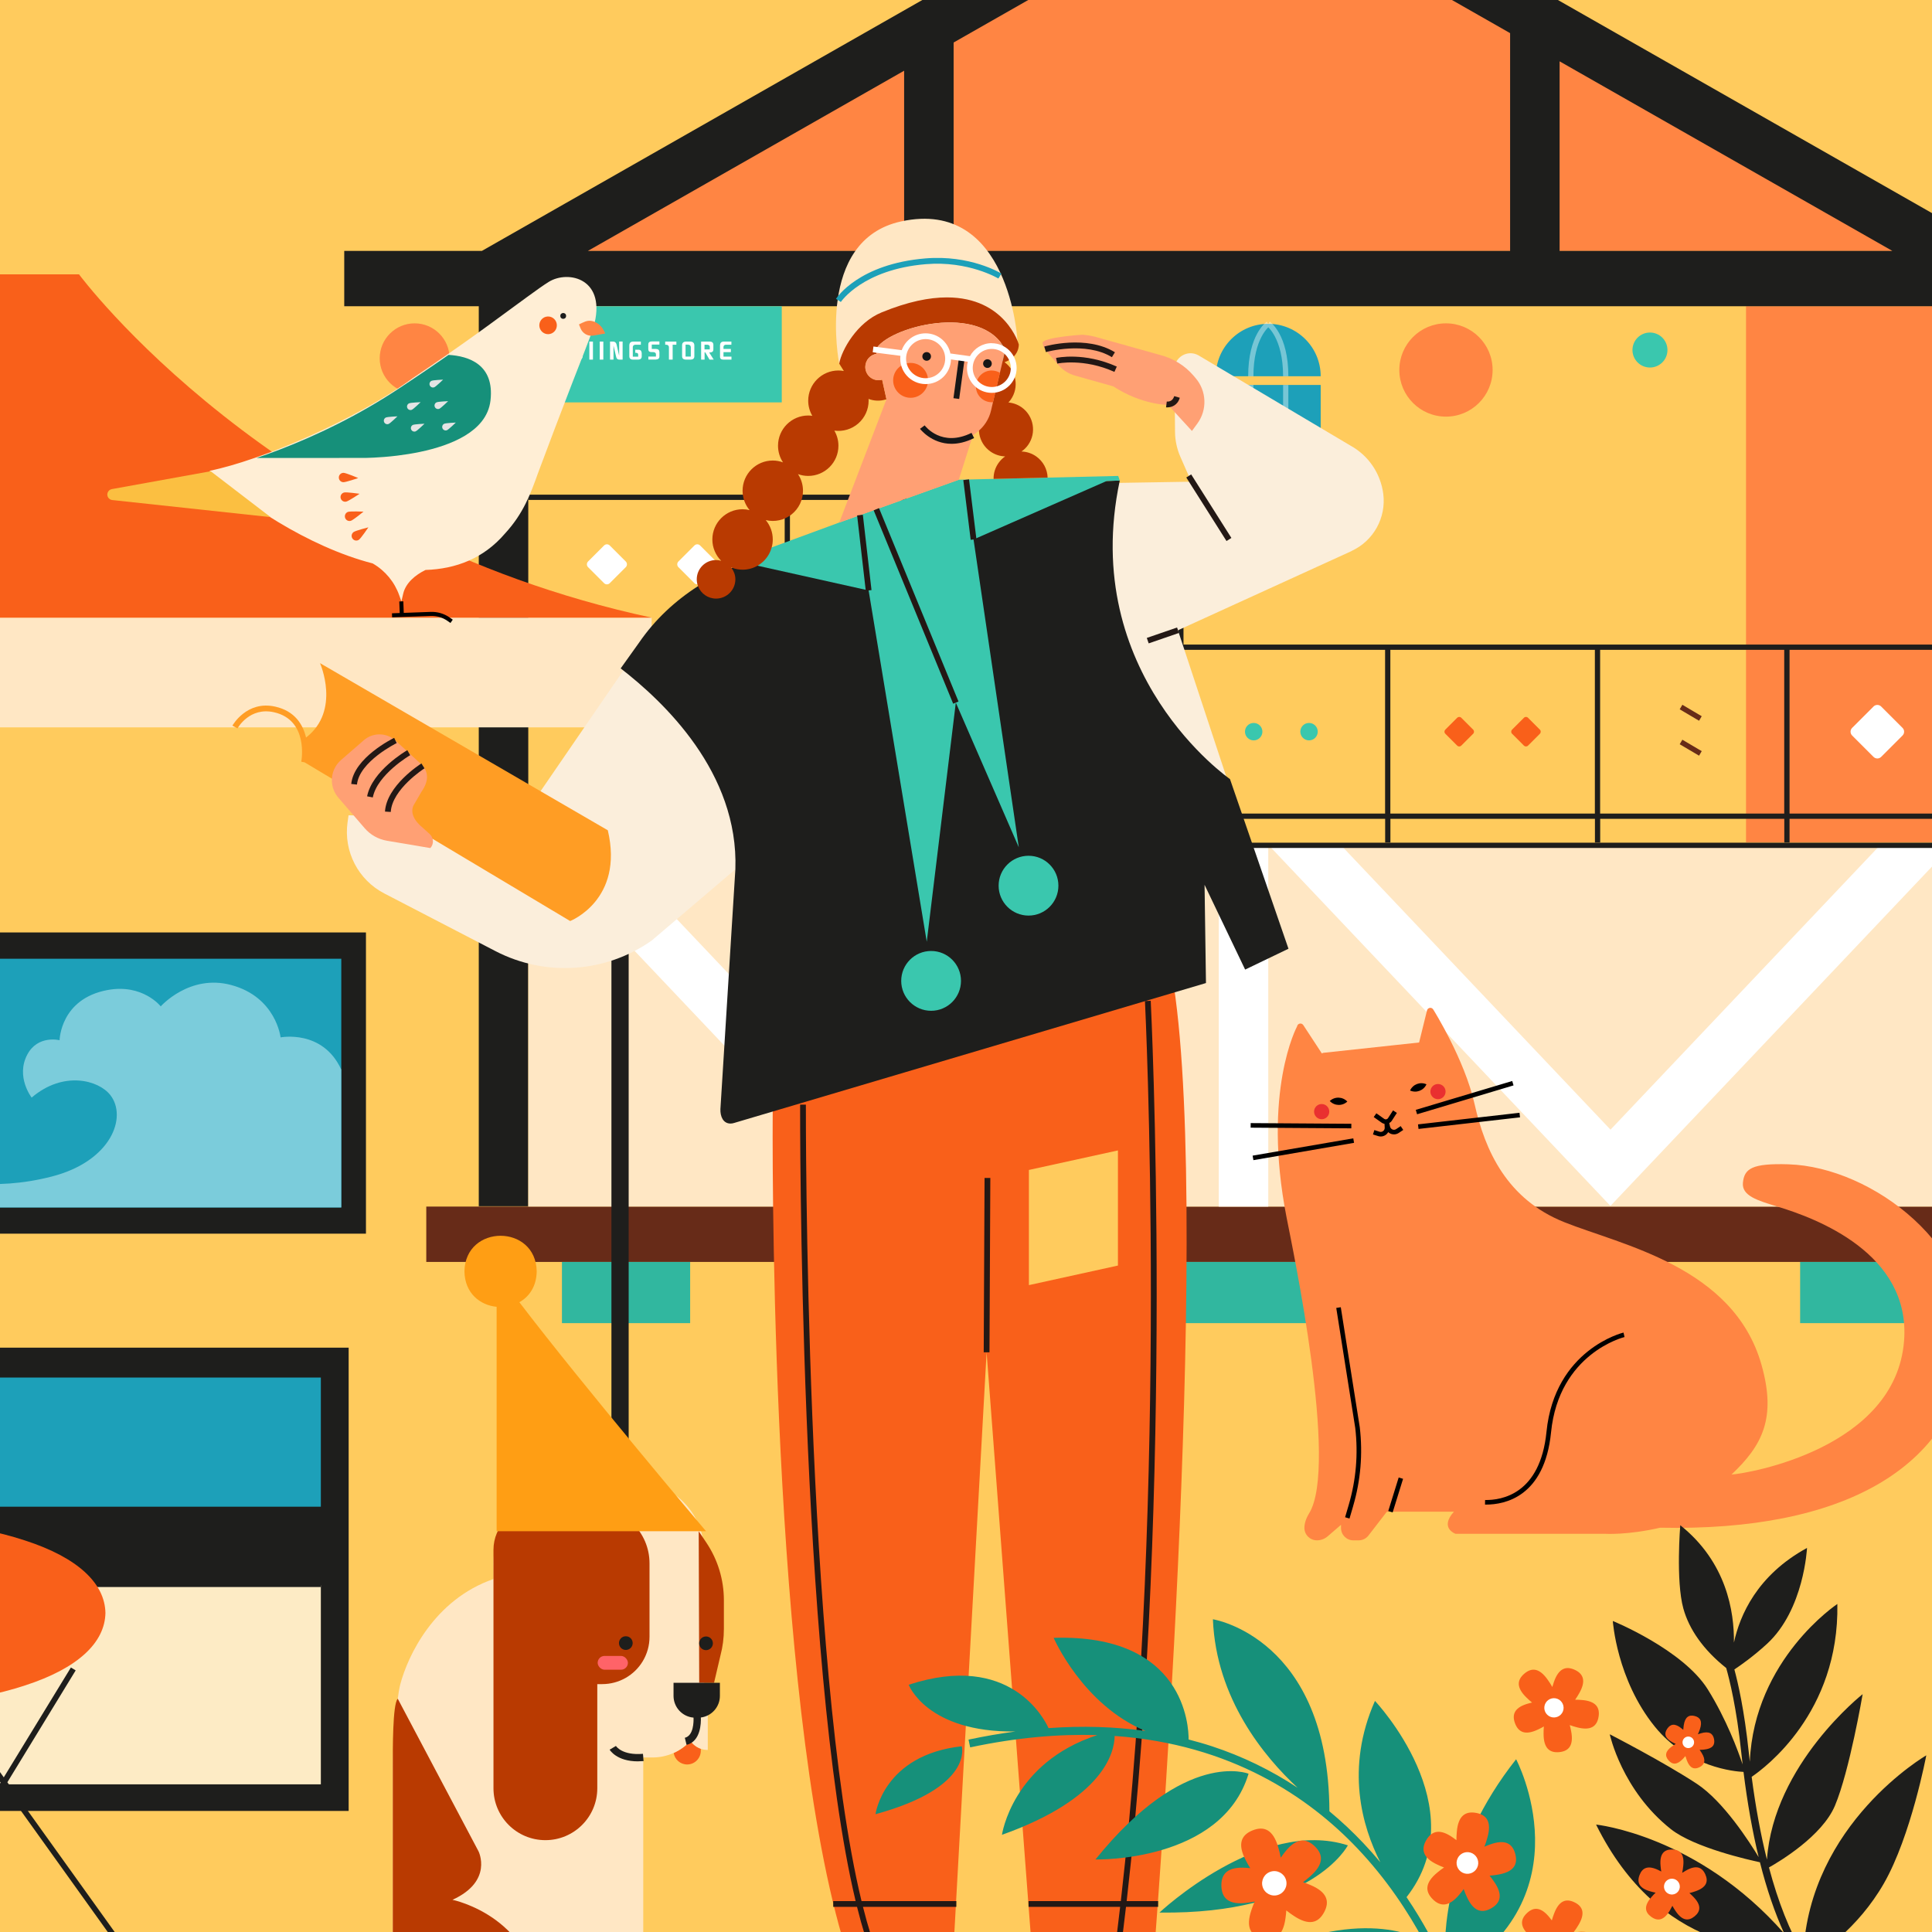 <svg xmlns="http://www.w3.org/2000/svg" xmlns:xlink="http://www.w3.org/1999/xlink" version="1.1" width="1600" height="1600" viewBox="0 0 1600 1600" xml:space="preserve">
<desc>Element Park</desc>
<defs>
</defs>
<rect x="0" y="0" width="100%" height="100%" fill="#FFCB5D"></rect>
<g transform="matrix(5.51 0 0 5.51 1027.01 472.92)"  >
<g style=""   >
		<g transform="matrix(1 0 0 1 92.03 0.49)"  >
<path style="stroke: none; stroke-width: 1; stroke-dasharray: none; stroke-linecap: butt; stroke-dashoffset: 0; stroke-linejoin: miter; stroke-miterlimit: 4; fill: rgb(255,133,67); fill-rule: nonzero; opacity: 1;"  transform=" translate(-226.69, -113.53)" d="M 210.7 73.24 L 242.67 73.24 L 242.67 153.81 L 210.7 153.81 z" stroke-linecap="round" />
</g>
		<g transform="matrix(1 0 0 1 0 -78.3)"  >
<path style="stroke: none; stroke-width: 1; stroke-dasharray: none; stroke-linecap: butt; stroke-dashoffset: 0; stroke-linejoin: miter; stroke-miterlimit: 4; fill: rgb(255,133,67); fill-rule: nonzero; opacity: 1;"  transform=" translate(-134.65, -34.73)" d="M 134.65 4.54 L 27.51 64.92 L 241.79 64.92 z" stroke-linecap="round" />
</g>
		<g transform="matrix(1 0 0 1 0.07 99.68)"  >
<path style="stroke: none; stroke-width: 1; stroke-dasharray: none; stroke-linecap: butt; stroke-dashoffset: 0; stroke-linejoin: miter; stroke-miterlimit: 4; fill: rgb(103,43,24); fill-rule: nonzero; opacity: 1;"  transform=" translate(-134.72, -212.71)" d="M 12.33 208.55 L 257.11 208.55 L 257.11 216.87 L 12.33 216.87 z" stroke-linecap="round" />
</g>
		<g transform="matrix(1 0 0 1 0 -8.78)"  >
<path style="stroke: none; stroke-width: 1; stroke-dasharray: none; stroke-linecap: butt; stroke-dashoffset: 0; stroke-linejoin: miter; stroke-miterlimit: 4; fill: rgb(30,30,28); fill-rule: nonzero; opacity: 1;"  transform=" translate(-134.65, -104.26)" d="M 269.3 64.92 L 248.61 64.92 L 134.65 0 L 20.69 64.92 L 0 64.92 L 0 73.24 L 20.22 73.24 L 20.22 208.51 L 27.66 208.51 L 27.66 73.24 L 242.66 73.24 L 242.66 208.51 L 250.1 208.51 L 250.1 73.24 L 269.29 73.24 L 269.29 64.92 Z M 84.15 64.92 L 36.62 64.92 L 84.15 37.84 z M 175.23 64.92 L 91.59 64.92 L 91.59 33.6 L 134.65 9.07 L 175.23 32.19 z M 182.67 64.92 L 182.67 36.43 L 232.68 64.92 z" stroke-linecap="round" />
</g>
		<g transform="matrix(1 0 0 1 0.51 68.37)"  >
<path style="stroke: none; stroke-width: 1; stroke-dasharray: none; stroke-linecap: butt; stroke-dashoffset: 0; stroke-linejoin: miter; stroke-miterlimit: 4; fill: rgb(255,231,196); fill-rule: nonzero; opacity: 1;"  transform=" translate(-135.16, -181.4)" d="M 27.66 154.25 L 242.66 154.25 L 242.66 208.55 L 27.66 208.55 z" stroke-linecap="round" />
</g>
		<g transform="matrix(1 0 0 1 0.75 108.44)"  >
<path style="stroke: none; stroke-width: 1; stroke-dasharray: none; stroke-linecap: butt; stroke-dashoffset: 0; stroke-linejoin: miter; stroke-miterlimit: 4; fill: rgb(49,183,159); fill-rule: nonzero; opacity: 1;"  transform=" translate(-135.4, -221.47)" d="M 51.99 226.07 L 32.72 226.07 L 32.72 216.87 L 51.99 216.87 z M 145.04 216.87 L 125.77 216.87 L 125.77 226.07 L 145.04 226.07 z M 238.09 216.87 L 218.82 216.87 L 218.82 226.07 L 238.09 226.07 z" stroke-linecap="round" />
</g>
		<g transform="matrix(1 0 0 1 -87.94 -32.57)"  >
<path style="stroke: none; stroke-width: 1; stroke-dasharray: none; stroke-linecap: butt; stroke-dashoffset: 0; stroke-linejoin: miter; stroke-miterlimit: 4; fill: rgb(58,199,174); fill-rule: nonzero; opacity: 1;"  transform=" translate(-46.71, -80.47)" d="M 27.66 73.24 L 65.76 73.24 L 65.76 87.69 L 27.66 87.69 z" stroke-linecap="round" />
</g>
		<g transform="matrix(1 0 0 1 0.49 68.37)"  >
<path style="stroke: none; stroke-width: 1; stroke-dasharray: none; stroke-linecap: butt; stroke-dashoffset: 0; stroke-linejoin: miter; stroke-miterlimit: 4; fill: rgb(255,255,255); fill-rule: nonzero; opacity: 1;"  transform=" translate(-135.14, -181.4)" d="M 138.88 208.55 L 131.44 208.55 L 131.44 154.25 L 138.88 154.25 z M 79.97 196.99 L 39.47 154.25 L 28.61 154.25 L 79.96 208.45 L 131.32 154.25 L 120.46 154.25 L 79.96 196.99 Z M 230.82 154.25 L 190.32 196.99 L 149.82 154.25 L 138.96 154.25 L 190.31 208.45 L 241.67 154.25 L 230.81 154.25 Z" stroke-linecap="round" />
</g>
		<g transform="matrix(1 0 0 1 37.95 24.15)"  >
<path style="stroke: none; stroke-width: 1; stroke-dasharray: none; stroke-linecap: butt; stroke-dashoffset: 0; stroke-linejoin: miter; stroke-miterlimit: 4; fill: rgb(249,96,26); fill-rule: nonzero; opacity: 1;"  transform=" translate(-172.6, -137.19)" d="M 167.27 139.27 L 165.5 137.5 C 165.414 137.418 165.365 137.304 165.365 137.185 C 165.365 137.066 165.414 136.952 165.5 136.87 L 167.27 135.1 C 167.45 134.92 167.73 134.92 167.9 135.1 L 169.67 136.87 C 169.85 137.05 169.85 137.33 169.67 137.5 L 167.9 139.27 C 167.72 139.45 167.44 139.45 167.27 139.27 M 177.93 139.27 L 179.7 137.5 C 179.88 137.32 179.88 137.04 179.7 136.87 L 177.93 135.1 C 177.848 135.014 177.734 134.965 177.615 134.965 C 177.496 134.965 177.382 135.014 177.3 135.1 L 175.53 136.87 C 175.35 137.05 175.35 137.33 175.53 137.5 L 177.3 139.27 C 177.48 139.45 177.76 139.45 177.93 139.27" stroke-linecap="round" />
</g>
		<g transform="matrix(1 0 0 1 -87.75 26.68)"  >
<path style="stroke: none; stroke-width: 1; stroke-dasharray: none; stroke-linecap: butt; stroke-dashoffset: 0; stroke-linejoin: miter; stroke-miterlimit: 4; fill: rgb(29,160,185); fill-rule: nonzero; opacity: 1;"  transform=" translate(-46.9, -139.71)" d="M 37.2 134.68 C 37.181 135.439 36.549 136.039 35.79 136.02 C 35.031 136.001 34.431 135.369 34.45 134.61 C 34.463 134.119 34.736 133.672 35.168 133.437 C 35.599 133.202 36.124 133.215 36.543 133.472 C 36.962 133.728 37.213 134.189 37.2 134.68 M 35.87 133.28 C 35.11 133.25 34.48 133.84 34.45 134.6 C 34.42 135.36 35.01 135.99 35.77 136.02 C 36.53 136.05 37.16 135.46 37.19 134.7 C 37.22 133.94 36.63 133.31 35.87 133.28 M 37.2 134.64 C 37.2 133.88 36.57 133.27 35.81 133.28 C 35.051 133.288 34.442 133.911 34.45 134.67 C 34.458 135.429 35.081 136.038 35.84 136.03 C 36.6 136.02 37.21 135.4 37.2 134.64 M 38.65 139.45 C 38.26 138.8 37.42 138.58 36.77 138.96 C 36.12 139.34 35.9 140.19 36.28 140.84 C 36.66 141.49 37.51 141.71 38.16 141.33 C 38.81 140.95 39.03 140.1 38.65 139.45 M 42.31 142.89 C 41.65 142.52 40.81 142.75 40.44 143.41 C 40.07 144.07 40.3 144.91 40.96 145.28 C 41.62 145.65 42.46 145.42 42.83 144.76 C 43.2 144.1 42.97 143.26 42.31 142.89 M 47.2 144.04 C 46.44 144.04 45.83 144.67 45.84 145.43 C 45.845 145.921 46.112 146.372 46.54 146.613 C 46.969 146.854 47.493 146.849 47.915 146.598 C 48.338 146.348 48.595 145.891 48.59 145.4 C 48.58 144.64 47.96 144.03 47.2 144.04 M 52.01 142.59 C 51.36 142.98 51.14 143.82 51.52 144.47 C 51.9 145.12 52.75 145.34 53.4 144.96 C 54.05 144.58 54.27 143.73 53.89 143.08 C 53.51 142.43 52.66 142.21 52.01 142.59 M 55.45 138.92 C 55.08 139.58 55.31 140.42 55.97 140.79 C 56.63 141.16 57.47 140.93 57.84 140.27 C 58.21 139.61 57.98 138.77 57.32 138.4 C 56.66 138.03 55.82 138.26 55.45 138.92 M 56.6 134.03 C 56.6 134.79 57.23 135.4 57.99 135.39 C 58.749 135.382 59.358 134.759 59.35 134 C 59.342 133.241 58.719 132.632 57.96 132.64 C 57.2 132.65 56.59 133.27 56.6 134.03" stroke-linecap="round" />
</g>
		<g transform="matrix(1 0 0 1 -37.37 -33.22)"  >
<circle style="stroke: none; stroke-width: 1; stroke-dasharray: none; stroke-linecap: butt; stroke-dashoffset: 0; stroke-linejoin: miter; stroke-miterlimit: 4; fill: rgb(29,160,185); fill-rule: nonzero; opacity: 1;"  cx="0" cy="0" r="2.63" />
</g>
		<g transform="matrix(1 0 0 1 61.6 -33.22)"  >
<circle style="stroke: none; stroke-width: 1; stroke-dasharray: none; stroke-linecap: butt; stroke-dashoffset: 0; stroke-linejoin: miter; stroke-miterlimit: 4; fill: rgb(58,199,174); fill-rule: nonzero; opacity: 1;"  cx="0" cy="0" r="2.63" />
</g>
		<g transform="matrix(1 0 0 1 -45.69 -30.22)"  >
<path style="stroke: none; stroke-width: 1; stroke-dasharray: none; stroke-linecap: butt; stroke-dashoffset: 0; stroke-linejoin: miter; stroke-miterlimit: 4; fill: rgb(255,133,67); fill-rule: nonzero; opacity: 1;"  transform=" translate(-88.96, -82.81)" d="M 172.6 82.81 C 172.6 86.68 169.46 89.82 165.59 89.82 C 161.72 89.82 158.58 86.68 158.58 82.81 C 158.58 78.94 161.72 75.8 165.59 75.8 C 169.46 75.8 172.6 78.94 172.6 82.81 M 10.58 75.8 C 7.681 75.8 5.33 78.151 5.33 81.05 C 5.33 83.949 7.681 86.3 10.58 86.3 C 13.479 86.3 15.83 83.949 15.83 81.05 C 15.83 78.151 13.479 75.8 10.58 75.8" stroke-linecap="round" />
</g>
		<g transform="matrix(1 0 0 1 -25.98 11.66)"  >
<path style="stroke: none; stroke-width: 1; stroke-dasharray: none; stroke-linecap: butt; stroke-dashoffset: 0; stroke-linejoin: miter; stroke-miterlimit: 4; fill: rgb(58,199,174); fill-rule: nonzero; opacity: 1;"  transform=" translate(-108.67, -124.69)" d="M 73.64 112.21 C 73.64 112.94 73.05 113.52 72.33 113.52 C 71.61 113.52 71.02 112.93 71.02 112.21 C 71.02 111.49 71.61 110.9 72.33 110.9 C 73.05 110.9 73.64 111.49 73.64 112.21 M 78.45 110.9 C 77.72 110.9 77.14 111.49 77.14 112.21 C 77.14 112.93 77.73 113.52 78.45 113.52 C 79.17 113.52 79.76 112.93 79.76 112.21 C 79.76 111.49 79.17 110.9 78.45 110.9 M 136.69 135.86 C 135.96 135.86 135.38 136.45 135.38 137.17 C 135.38 137.89 135.97 138.48 136.69 138.48 C 137.41 138.48 138 137.89 138 137.17 C 138 136.45 137.41 135.86 136.69 135.86 M 145.01 135.86 C 144.28 135.86 143.7 136.45 143.7 137.17 C 143.7 137.89 144.29 138.48 145.01 138.48 C 145.73 138.48 146.32 137.89 146.32 137.17 C 146.32 136.45 145.73 135.86 145.01 135.86" stroke-linecap="round" />
</g>
		<g transform="matrix(1 0 0 1 0.81 15.75)"  >
<path style="stroke: none; stroke-width: 1; stroke-dasharray: none; stroke-linecap: butt; stroke-dashoffset: 0; stroke-linejoin: miter; stroke-miterlimit: 4; fill: rgb(255,255,255); fill-rule: nonzero; opacity: 1;"  transform=" translate(-135.46, -128.78)" d="M 39.05 114.85 L 36.65 112.45 C 36.535 112.337 36.47 112.182 36.47 112.02 C 36.47 111.858 36.535 111.703 36.65 111.59 L 39.05 109.19 C 39.29 108.95 39.67 108.95 39.91 109.19 L 42.31 111.59 C 42.55 111.83 42.55 112.21 42.31 112.45 L 39.91 114.85 C 39.67 115.09 39.29 115.09 39.05 114.85 M 231 140.96 L 234.21 137.75 C 234.53 137.43 234.53 136.92 234.21 136.6 L 231 133.39 C 230.848 133.237 230.641 133.151 230.425 133.151 C 230.209 133.151 230.002 133.237 229.85 133.39 L 226.64 136.6 C 226.32 136.92 226.32 137.43 226.64 137.75 L 229.85 140.96 C 230.17 141.28 230.68 141.28 231 140.96 M 53.49 114.85 L 55.89 112.45 C 56.13 112.21 56.13 111.83 55.89 111.59 L 53.49 109.19 C 53.377 109.075 53.222 109.01 53.06 109.01 C 52.898 109.01 52.743 109.075 52.63 109.19 L 50.23 111.59 C 49.99 111.83 49.99 112.21 50.23 112.45 L 52.63 114.85 C 52.87 115.09 53.25 115.09 53.49 114.85 M 96.19 109.15 C 95.34 109.15 94.66 109.84 94.66 110.68 C 94.66 111.52 95.35 112.21 96.19 112.21 C 97.03 112.21 97.72 111.52 97.72 110.68 C 97.72 109.84 97.03 109.15 96.19 109.15 M 120.05 145.93 C 119.32 145.93 118.74 146.52 118.74 147.24 C 118.74 147.96 119.33 148.55 120.05 148.55 C 120.77 148.55 121.36 147.96 121.36 147.24 C 121.36 146.52 120.77 145.93 120.05 145.93" stroke-linecap="round" />
</g>
		<g transform="matrix(1 0 0 1 -38.57 15.06)"  >
<path style="stroke: none; stroke-width: 1; stroke-dasharray: none; stroke-linecap: butt; stroke-dashoffset: 0; stroke-linejoin: miter; stroke-miterlimit: 4; fill: rgb(0,0,0); fill-rule: nonzero; opacity: 1;"  transform=" translate(-96.08, -128.09)" d="M 96.08 130.84 C 95.02 130.84 94.15 129.98 94.15 128.91 L 94.15 125.35 L 94.94 125.35 L 94.94 128.91 C 94.94 129.54 95.45 130.05 96.08 130.05 C 96.71 130.05 97.22 129.54 97.22 128.91 L 97.22 125.35 L 98.01 125.35 L 98.01 128.91 C 98.01 129.97 97.15 130.84 96.08 130.84" stroke-linecap="round" />
</g>
		<g transform="matrix(1 0 0 1 4.23 -19.43)"  >
<path style="stroke: none; stroke-width: 1; stroke-dasharray: none; stroke-linecap: butt; stroke-dashoffset: 0; stroke-linejoin: miter; stroke-miterlimit: 4; fill: rgb(29,160,185); fill-rule: nonzero; opacity: 1;"  transform=" translate(-138.88, -93.61)" d="M 131 85.07 L 146.76 85.07 L 146.76 102.15 L 131 102.15 z" stroke-linecap="round" />
</g>
		<g transform="matrix(1 0 0 1 4.23 -33.22)"  >
<path style="stroke: none; stroke-width: 1; stroke-dasharray: none; stroke-linecap: butt; stroke-dashoffset: 0; stroke-linejoin: miter; stroke-miterlimit: 4; fill: rgb(29,160,185); fill-rule: nonzero; opacity: 1;"  transform=" translate(-138.88, -79.81)" d="M 138.88 75.87 C 143.23 75.87 146.76 79.4 146.76 83.75 L 131 83.75 C 131 79.4 134.53 75.87 138.88 75.87" stroke-linecap="round" />
</g>
		<g transform="matrix(1 0 0 1 4.23 -24.19)"  >
<path style="stroke: none; stroke-width: 1; stroke-dasharray: none; stroke-linecap: butt; stroke-dashoffset: 0; stroke-linejoin: miter; stroke-miterlimit: 4; fill: rgb(255,255,255); fill-opacity: 0.4; fill-rule: nonzero; opacity: 1;"  transform=" translate(-138.88, -88.84)" d="M 136.65 102.14 L 135.86 102.14 L 135.86 85.06 L 136.65 85.06 z M 141.9 85.07 L 141.11 85.07 L 141.11 102.15 L 141.9 102.15 z M 139.1 76.2 L 138.66 75.55 C 138.55 75.63 135.86 77.49 135.86 83.76 L 136.65 83.76 C 136.65 77.96 139.08 76.22 139.1 76.2 M 139.1 75.54 L 138.66 76.19 C 138.66 76.19 141.11 77.94 141.11 83.75 L 141.9 83.75 C 141.9 77.48 139.21 75.62 139.1 75.54" stroke-linecap="round" />
</g>
		<g transform="matrix(1 0 0 1 -26.64 15.82)"  >
<rect style="stroke: none; stroke-width: 1; stroke-dasharray: none; stroke-linecap: butt; stroke-dashoffset: 0; stroke-linejoin: miter; stroke-miterlimit: 4; fill: rgb(39,39,39); fill-rule: nonzero; opacity: 1;"  x="-1.535" y="-3.505" rx="0.67" ry="0.67" width="3.07" height="7.01" />
</g>
		<g transform="matrix(1 0 0 1 -26.25 7.97)"  >
<path style="stroke: none; stroke-width: 1; stroke-dasharray: none; stroke-linecap: butt; stroke-dashoffset: 0; stroke-linejoin: miter; stroke-miterlimit: 4; fill: rgb(255,133,67); fill-rule: nonzero; opacity: 1;"  transform=" translate(-108.41, -121)" d="M 95.97 134.55 C 95.49 134.55 95.09 134.16 95.09 133.67 L 95.09 132.79 C 95.09 132.31 95.48 131.91 95.97 131.91 C 96.45 131.91 96.85 132.3 96.85 132.79 L 96.85 133.67 C 96.85 134.15 96.46 134.55 95.97 134.55 M 121.72 111.53 C 121.72 109.55 121.04 107.45 119.79 107.45 C 118.54 107.45 117.86 109.55 117.86 111.53 C 117.86 113.51 118.54 115.61 119.79 115.61 C 121.04 115.61 121.72 113.51 121.72 111.53 M 120.93 111.53 C 120.93 113.54 120.25 114.82 119.79 114.82 C 119.33 114.82 118.65 113.54 118.65 111.53 C 118.65 109.52 119.33 108.24 119.79 108.24 C 120.25 108.24 120.93 109.52 120.93 111.53" stroke-linecap="round" />
</g>
		<g transform="matrix(1 0 0 1 0.52 15.09)"  >
<path style="stroke: none; stroke-width: 1; stroke-dasharray: none; stroke-linecap: butt; stroke-dashoffset: 0; stroke-linejoin: miter; stroke-miterlimit: 4; fill: rgb(30,30,28); fill-rule: nonzero; opacity: 1;"  transform=" translate(-135.17, -128.12)" d="M 242.66 124.87 L 242.66 124.08 L 126.14 124.08 L 126.14 101.55 L 89.88 101.55 L 89.88 153.85 L 84.54 153.85 L 84.54 101.55 L 27.66 101.55 L 27.66 102.34 L 66.2 102.34 L 66.2 124.06 L 27.66 124.06 L 27.66 124.85 L 66.2 124.85 L 66.2 153.86 L 28.62 153.86 L 28.62 154.65 L 101.71 154.65 L 101.71 154.69 L 102.5 154.69 L 102.5 154.65 L 242.67 154.65 L 242.67 153.86 L 126.15 153.86 L 126.15 150.27 L 156.45 150.27 L 156.45 153.82 L 157.24 153.82 L 157.24 150.27 L 187.98 150.27 L 187.98 153.82 L 188.77 153.82 L 188.77 150.27 L 216.44 150.27 L 216.44 153.82 L 217.23 153.82 L 217.23 150.27 L 242.67 150.27 L 242.67 149.48 L 217.23 149.48 L 217.23 124.87 L 242.67 124.87 Z M 102.49 120.93 L 113.52 120.93 L 113.52 138.09 L 102.49 138.09 z M 101.71 138.09 L 90.68 138.09 L 90.68 120.93 L 101.71 120.93 z M 114.32 120.93 L 125.35 120.93 L 125.35 138.09 L 114.32 138.09 z M 125.35 120.14 L 114.32 120.14 L 114.32 102.34 L 125.35 102.34 z M 113.53 102.34 L 113.53 120.14 L 102.5 120.14 L 102.5 102.58 L 101.71 102.58 L 101.71 120.14 L 90.68 120.14 L 90.68 102.34 L 113.54 102.34 Z M 66.99 102.34 L 83.75 102.34 L 83.75 124.06 L 66.99 124.06 z M 66.99 124.85 L 83.75 124.85 L 83.75 153.86 L 66.99 153.86 z M 90.67 153.86 L 90.67 138.89 L 101.7 138.89 L 101.7 153.86 z M 102.49 138.88 L 113.52 138.88 L 113.52 153.85 L 102.49 153.85 z M 114.32 153.86 L 114.32 138.89 L 125.35 138.89 L 125.35 153.86 z M 126.14 149.48 L 126.14 124.87 L 156.44 124.87 L 156.44 149.48 z M 157.23 149.48 L 157.23 124.87 L 187.97 124.87 L 187.97 149.48 z M 216.43 149.48 L 188.76 149.48 L 188.76 124.87 L 216.43 124.87 z" stroke-linecap="round" />
</g>
		<g transform="matrix(1 0 0 1 -88.57 -33.14)"  >
<path style="stroke: none; stroke-width: 1; stroke-dasharray: none; stroke-linecap: butt; stroke-dashoffset: 0; stroke-linejoin: miter; stroke-miterlimit: 4; fill: rgb(255,255,255); fill-rule: nonzero; opacity: 1;"  transform=" translate(-46.08, -79.9)" d="M 35.82 80.35 L 35.82 80.81 C 35.8 81.09 35.64 81.24 35.32 81.26 L 33.96 81.26 L 33.96 78.55 L 35.27 78.55 C 35.63 78.55 35.81 78.72 35.82 79.05 L 35.82 79.47 C 35.82 79.67 35.73 79.82 35.54 79.92 C 35.72 80.02 35.82 80.17 35.82 80.37 Z M 35.29 79.66 L 35.29 79.29 C 35.26 79.12 35.14 79.03 34.91 79.01 L 34.48 79.01 L 34.48 79.65 L 35.29 79.65 Z M 35.29 80.81 L 35.29 80.42 C 35.26 80.25 35.14 80.16 34.92 80.13 L 34.47 80.13 L 34.47 80.81 L 35.28 80.81 Z M 37.38 78.55 L 37.38 81.26 L 36.84 81.26 L 36.84 78.55 z M 38.94 78.55 L 38.94 81.26 L 38.4 81.26 L 38.4 78.55 z M 41.84 78.55 L 41.84 81.26 L 41.34 81.26 C 41.1 81.26 40.94 81.13 40.88 80.89 L 40.47 79.16 L 40.47 81.26 L 39.95 81.26 L 39.95 78.55 L 40.45 78.55 C 40.69 78.57 40.86 78.71 40.93 78.98 L 41.32 80.68 L 41.32 78.54 L 41.83 78.54 Z M 44.71 80.2 L 44.71 80.76 C 44.71 81.09 44.53 81.26 44.16 81.26 L 43.4 81.26 C 43.04 81.26 42.86 81.1 42.85 80.78 L 42.85 79.14 C 42.85 78.74 43.05 78.54 43.48 78.55 L 44.58 78.55 L 44.58 79.02 L 43.75 79.02 C 43.52 79.04 43.4 79.15 43.37 79.35 L 43.37 80.82 L 44.18 80.82 L 44.18 80.48 C 44.16 80.33 44.07 80.25 43.9 80.24 L 43.74 80.24 L 43.74 79.77 L 44.26 79.77 C 44.53 79.79 44.67 79.93 44.69 80.2 Z M 47.37 80.14 L 47.37 80.79 C 47.37 81.09 47.18 81.24 46.82 81.25 L 45.71 81.25 L 45.71 80.8 L 46.85 80.8 L 46.85 80.43 C 46.83 80.25 46.7 80.15 46.44 80.13 L 46.18 80.13 C 45.86 80.13 45.7 79.99 45.7 79.7 L 45.7 78.99 C 45.7 78.68 45.88 78.53 46.22 78.53 L 47.37 78.53 L 47.37 79 L 46.22 79 L 46.22 79.66 L 46.86 79.66 C 47.19 79.66 47.36 79.83 47.37 80.13 Z M 49.92 78.55 L 49.92 79.02 L 49.36 79.02 L 49.36 81.26 L 48.8 81.26 L 48.8 79.37 C 48.78 79.15 48.64 79.03 48.38 79.02 L 48.24 79.02 L 48.24 78.55 L 49.93 78.55 Z M 52.62 79.1 L 52.62 80.76 C 52.62 81.09 52.43 81.26 52.04 81.26 L 51.37 81.26 C 50.98 81.26 50.78 81.09 50.78 80.76 L 50.78 79.1 C 50.78 78.74 50.99 78.56 51.37 78.55 L 52.04 78.55 C 52.41 78.57 52.6 78.75 52.62 79.1 M 52.09 80.81 L 52.09 79.38 C 52.07 79.15 51.94 79.03 51.68 79.01 L 51.3 79.01 L 51.3 80.8 L 52.09 80.8 Z M 54.84 80.17 L 55.53 81.26 L 54.9 81.26 L 54.26 80.17 L 54.16 80.17 L 54.16 81.26 L 53.64 81.26 L 53.64 78.55 L 54.94 78.55 C 55.29 78.55 55.47 78.72 55.48 79.02 L 55.48 79.73 C 55.48 80.01 55.33 80.16 55.05 80.18 L 54.85 80.18 Z M 54.15 79.02 L 54.15 79.73 L 54.94 79.73 L 54.94 79.31 C 54.92 79.14 54.8 79.04 54.56 79.02 z M 58.2 80.81 L 58.2 81.26 L 56.98 81.26 C 56.65 81.26 56.48 81.12 56.48 80.83 L 56.48 79.09 C 56.5 78.75 56.67 78.57 57 78.55 L 58.19 78.55 L 58.19 79.02 L 57.34 79.02 C 57.14 79.04 57.03 79.14 57 79.32 L 57 79.66 L 58.11 79.66 L 58.11 80.14 L 57 80.14 L 57 80.81 L 58.19 80.81 Z" stroke-linecap="round" />
</g>
		<g transform="matrix(1 0 0 1 3.23 26.77)"  >
<path style="stroke: none; stroke-width: 1; stroke-dasharray: none; stroke-linecap: butt; stroke-dashoffset: 0; stroke-linejoin: miter; stroke-miterlimit: 4; fill: rgb(103,43,24); fill-rule: nonzero; opacity: 1;"  transform=" translate(-137.88, -139.8)" d="M 203.63 135.53 L 200.72 133.81 L 201.12 133.13 L 204.03 134.85 z M 204.03 140.1 L 201.12 138.38 L 200.72 139.06 L 203.63 140.78 z M 97.68 146.86 C 97.88 146.66 97.88 146.35 97.68 146.15 C 97.48 145.95 97.17 145.95 96.97 146.15 L 96.16 146.96 L 95.36 146.16 C 95.16 145.96 94.85 145.96 94.65 146.16 C 94.45 146.36 94.45 146.67 94.65 146.87 L 96.15 148.37 L 97.67 146.85 Z M 77.14 149.44 C 77.14 150.17 76.55 150.75 75.83 150.75 C 75.11 150.75 74.52 150.16 74.52 149.44 C 74.52 148.72 75.11 148.13 75.83 148.13 C 76.55 148.13 77.14 148.72 77.14 149.44 M 79.44 142.58 L 79.44 128.85 L 78.44 128.85 L 78.44 142.58 C 78.44 144.15 77.16 145.43 75.59 145.43 C 74.02 145.43 72.74 144.15 72.74 142.58 L 72.74 128.85 L 71.74 128.85 L 71.74 142.58 C 71.74 144.7 73.47 146.43 75.59 146.43 C 77.71 146.43 79.44 144.7 79.44 142.58" stroke-linecap="round" />
</g>
</g>
</g>
<g transform="matrix(5.21 0 0 5.21 -204.96 916.43)"  >
<g style=""   >
		<g transform="matrix(1 0 0 1 15.63 38.92)"  >
<path style="stroke: none; stroke-width: 1; stroke-dasharray: none; stroke-linecap: butt; stroke-dashoffset: 0; stroke-linejoin: miter; stroke-miterlimit: 4; fill: rgb(30,30,28); fill-rule: nonzero; opacity: 1;"  transform=" translate(-158.55, -171.22)" d="M 154.66 143.43 L 76.66 143.43 L 76.66 91.63 L 154.66 91.63 z M 240.43 104.62 L 164.81 104.62 L 164.81 152.5 L 240.43 152.5 z M 155.54 153.99 L 80.32 153.99 L 80.32 250.8 L 155.54 250.8 z M 237.68 170.62 L 168.74 170.62 L 168.74 244.26 L 237.68 244.26 z" stroke-linecap="round" />
</g>
		<g transform="matrix(1 0 0 1 12.78 -69)"  >
<path style="stroke: none; stroke-width: 1; stroke-dasharray: none; stroke-linecap: butt; stroke-dashoffset: 0; stroke-linejoin: miter; stroke-miterlimit: 4; fill: rgb(255,231,196); fill-rule: nonzero; opacity: 1;"  transform=" translate(-155.69, -63.3)" d="M 25.55 54.57 L 285.83 54.57 L 285.83 72.02 L 25.55 72.02 z" stroke-linecap="round" />
</g>
		<g transform="matrix(1 0 0 1 13.14 26.31)"  >
<path style="stroke: none; stroke-width: 1; stroke-dasharray: none; stroke-linecap: butt; stroke-dashoffset: 0; stroke-linejoin: miter; stroke-miterlimit: 4; fill: rgb(30,30,28); fill-rule: nonzero; opacity: 1;"  transform=" translate(-156.05, -158.6)" d="M 32.66 245.17 L 29.92 245.17 L 29.92 72.03 L 32.66 72.03 z M 282.18 72.03 L 279.44 72.03 L 279.44 245.17 L 282.18 245.17 z" stroke-linecap="round" />
</g>
		<g transform="matrix(1 0 0 1 -110.52 89.38)"  >
<path style="stroke: none; stroke-width: 1; stroke-dasharray: none; stroke-linecap: butt; stroke-dashoffset: 0; stroke-linejoin: miter; stroke-miterlimit: 4; fill: rgb(0,0,0); fill-rule: nonzero; opacity: 1;"  transform=" translate(-32.39, -221.67)" d="M 0 179.01 L 64.78 179.01 L 64.78 264.33 L 0 264.33 z" stroke-linecap="round" />
</g>
		<g transform="matrix(1 0 0 1 -26.86 5.21)"  >
<path style="stroke: none; stroke-width: 1; stroke-dasharray: none; stroke-linecap: butt; stroke-dashoffset: 0; stroke-linejoin: miter; stroke-miterlimit: 4; fill: rgb(14,14,14); fill-rule: nonzero; opacity: 1;"  transform=" translate(-116.06, -137.5)" d="M 151.13 95.98 L 151.13 139.78 L 80.98 139.78 L 80.98 95.98 z M 151.13 158.6 L 84.75 158.6 L 84.75 179.02 L 151.13 179.02 z" stroke-linecap="round" />
</g>
		<g transform="matrix(1 0 0 1 -0.81 52.55)"  >
<path style="stroke: none; stroke-width: 1; stroke-dasharray: none; stroke-linecap: butt; stroke-dashoffset: 0; stroke-linejoin: miter; stroke-miterlimit: 4; fill: rgb(253,235,197); fill-rule: nonzero; opacity: 1;"  transform=" translate(-142.1, -184.85)" d="M 151.13 119.52 L 151.13 139.77 L 80.98 139.77 L 80.98 107.84 C 95.38 105.83 114.74 104.13 129.57 106.58 C 141.29 108.52 147.67 113.97 151.13 119.51 Z M 233.25 208.38 L 172.69 208.38 L 172.69 240.03 L 233.25 240.03 z M 51.78 214.6 C 56.04 238.7 53 256.33 50.95 264.33 L 64.78 264.33 L 64.78 229.24 C 59.65 220.18 51.78 214.61 51.78 214.61 Z" stroke-linecap="round" />
</g>
		<g transform="matrix(1 0 0 1 -130.42 106.23)"  >
<path style="stroke: none; stroke-width: 1; stroke-dasharray: none; stroke-linecap: butt; stroke-dashoffset: 0; stroke-linejoin: miter; stroke-miterlimit: 4; fill: rgb(29,160,185); fill-rule: nonzero; opacity: 1;"  transform=" translate(-12.49, -238.52)" d="M 24.98 264.33 L 0 264.33 L 0 212.72 C 6.54 220.14 19.01 237.14 24.98 264.33" stroke-linecap="round" />
</g>
		<g transform="matrix(1 0 0 1 -20.05 88.96)"  >
<path style="stroke: none; stroke-width: 1; stroke-dasharray: none; stroke-linecap: butt; stroke-dashoffset: 0; stroke-linejoin: miter; stroke-miterlimit: 4; fill: rgb(30,30,28); fill-rule: nonzero; opacity: 1;"  transform=" translate(-122.87, -221.25)" d="M 151.13 245.85 L 84.75 245.85 L 84.75 178.17 L 151.13 178.17 z M 233.25 195.89 L 172.69 195.89 L 172.69 208.66 L 233.25 208.66 z M 46.98 264.33 C 44.69 245.19 34.9 228.48 34.9 228.48 C 35.26 240.22 32.46 257.66 31.29 264.33 z M 21.89 197.07 C 16.7 197.07 12.49 201.28 12.49 206.47 C 12.49 211.66 16.7 215.87 21.89 215.87 C 27.08 215.87 31.29 211.66 31.29 206.47 C 31.29 201.28 27.08 197.07 21.89 197.07 M 44.6 189.68 C 41.09 189.68 38.24 192.53 38.24 196.04 C 38.24 199.55 41.09 202.4 44.6 202.4 C 48.11 202.4 50.96 199.55 50.96 196.04 C 50.96 192.53 48.11 189.68 44.6 189.68" stroke-linecap="round" />
</g>
		<g transform="matrix(1 0 0 1 4.27 20.05)"  >
<path style="stroke: none; stroke-width: 1; stroke-dasharray: none; stroke-linecap: butt; stroke-dashoffset: 0; stroke-linejoin: miter; stroke-miterlimit: 4; fill: rgb(29,160,185); fill-rule: nonzero; opacity: 1;"  transform=" translate(-147.18, -152.34)" d="M 236.5 108.79 L 236.5 148.33 L 168.75 148.33 L 168.75 108.79 z M 233.25 175.36 L 172.69 175.36 L 172.69 195.89 L 233.25 195.89 z M 63.29 182.99 C 60.29 182.99 57.86 185.42 57.86 188.42 C 57.86 190.123 58.66 191.728 60.02 192.753 C 61.38 193.779 63.142 194.107 64.78 193.64 L 64.78 183.21 C 64.296 183.068 63.794 182.997 63.29 183 Z M 124.44 122.57 C 113.53 117.16 94.8 117.13 80.98 118.07 L 80.98 139.77 L 128.29 139.77 C 132.35 134.3 134.23 127.43 124.44 122.57" stroke-linecap="round" />
</g>
		<g transform="matrix(1 0 0 1 59.71 -1.83)"  >
<path style="stroke: none; stroke-width: 1; stroke-dasharray: none; stroke-linecap: butt; stroke-dashoffset: 0; stroke-linejoin: miter; stroke-miterlimit: 4; fill: rgb(123,204,219); fill-rule: nonzero; opacity: 1;"  transform=" translate(-202.63, -130.47)" d="M 236.5 126.4 L 236.5 148.33 L 168.75 148.33 L 168.75 142.36 C 173.47 144.16 181.11 145.83 190.48 143.42 C 199.97 140.98 202.53 133.95 199.79 130.46 C 197.92 128.08 192.33 126.56 187.29 130.87 C 187.29 130.87 184.72 127.56 186.6 124.03 C 188.28 120.87 191.73 121.75 191.73 121.75 C 191.73 121.75 191.84 115.15 199.37 113.77 C 204.96 112.74 207.81 116.37 207.81 116.37 C 207.81 116.37 212.37 111.2 218.99 112.97 C 226.15 114.88 226.86 121.3 226.86 121.3 C 226.86 121.3 233.56 119.98 236.5 126.41 Z" stroke-linecap="round" />
</g>
		<g transform="matrix(1 0 0 1 13.57 110.73)"  >
<path style="stroke: none; stroke-width: 1; stroke-dasharray: none; stroke-linecap: butt; stroke-dashoffset: 0; stroke-linejoin: miter; stroke-miterlimit: 4; fill: rgb(30,30,28); fill-rule: nonzero; opacity: 1;"  transform=" translate(-156.48, -243.02)" d="M 140.84 264.59 L 125.72 243.48 L 112.84 264.56 L 112.08 264.1 L 125.15 242.69 L 112.09 224.47 L 112.81 223.95 L 125.65 241.87 L 133.97 228.25 L 134.73 228.71 L 126.21 242.66 L 141.55 264.08 L 140.83 264.6 Z M 200.89 264.07 L 183.42 239.69 L 194.28 221.91 L 193.52 221.45 L 182.85 238.91 L 172.14 223.96 L 171.42 224.48 L 182.35 239.74 L 167.47 264.11 L 168.23 264.57 L 182.92 240.52 L 200.17 264.6 L 200.89 264.08 Z" stroke-linecap="round" />
</g>
		<g transform="matrix(1 0 0 1 12.78 -18.05)"  >
<path style="stroke: none; stroke-width: 1; stroke-dasharray: none; stroke-linecap: butt; stroke-dashoffset: 0; stroke-linejoin: miter; stroke-miterlimit: 4; fill: rgb(249,96,26); fill-rule: nonzero; opacity: 1;"  transform=" translate(-155.69, -114.24)" d="M 285.83 54.57 L 25.55 54.57 C 85.77 41.66 116.57 0 116.57 0 L 194.81 0 C 194.81 0 225.61 41.66 285.83 54.57 M 186.23 201.26 C 177.9 198.5 165.41 197.11 151.04 197.08 C 136.67 197.11 124.18 198.51 115.85 201.26 C 107.43 203.99 103.16 208.07 103.07 212.78 C 103.16 217.48 107.43 221.57 115.85 224.3 C 124.18 227.06 136.67 228.45 151.04 228.48 C 165.41 228.45 177.9 227.05 186.23 224.3 C 194.65 221.57 198.92 217.49 199.01 212.78 C 198.92 208.08 194.65 203.99 186.23 201.26" stroke-linecap="round" />
</g>
</g>
</g>
<g transform="matrix(1.38 0 0 1.38 1333.32 1055.14)"  >
<g style=""   >
		<g transform="matrix(1 0 0 1 8.14 0)"  >
<path style="stroke: none; stroke-width: 1; stroke-dasharray: none; stroke-linecap: butt; stroke-dashoffset: 0; stroke-linejoin: miter; stroke-miterlimit: 4; fill: rgb(255,133,67); fill-rule: nonzero; opacity: 1;"  transform=" translate(-223.78, -159.78)" d="M 322.77 93.9 C 300.91 93.23 296.21 96.44 295.41 105.02 C 294.69 112.8 304.15 115.62 316.13 119.26 C 339.23 126.27 396.2 147.31 392.13 199.82 C 387.11 264.45 298.66 279.41 288.56 280.08 C 306.88 262.77 315.74 246.39 306.51 214.03 C 289.77 155.28 222.58 142.37 188.22 128.63 C 153.86 114.89 140.64 85.77 134.38 57.74 C 128.42 31.02 109.62 1.07 109.62 1.07 C 108.73 -0.57 106.29 -0.26 105.84 1.55 L 101.09 20.8 L 43.43 27.02 L 42.74 27.38 L 31.58 10.35 C 30.56 8.79 28.15 9.3 27.86 11.15 C 27.86 11.15 6.75 49.94 21.52 125.61 C 25.39 145.45 52.75 274.7 35.09 303.36 C 32.98 306.79 32.27 309.73 32.26 312.12 C 32.26 316.24 35.66 319.56 39.78 319.56 C 42.13 319.56 44.41 318.71 46.19 317.18 L 54.23 310.24 L 54.23 312.16 C 54.23 316.25 57.55 319.57 61.64 319.57 L 64.82 319.57 C 67.12 319.57 69.28 318.51 70.69 316.69 L 81.72 302.39 L 121.97 302.39 C 113.14 312.21 122.95 315.64 122.95 315.64 L 212.77 315.64 C 212.77 315.64 226.15 316.51 245.74 311.98 C 355.57 314.31 422.64 276.09 430.79 204.44 C 437.67 143.95 372.82 95.44 322.78 93.91 Z" stroke-linecap="round" />
</g>
		<g transform="matrix(1 0 0 1 -138.12 -103.5)"  >
<path style="stroke: none; stroke-width: 1; stroke-dasharray: none; stroke-linecap: butt; stroke-dashoffset: 0; stroke-linejoin: miter; stroke-miterlimit: 4; fill: rgb(233,48,48); fill-rule: nonzero; opacity: 1;"  transform=" translate(-77.53, -56.28)" d="M 47.19 62.29 C 47.19 64.81 45.15 66.85 42.63 66.85 C 40.11 66.85 38.07 64.81 38.07 62.29 C 38.07 59.77 40.11 57.73 42.63 57.73 C 45.15 57.73 47.19 59.77 47.19 62.29 M 112.43 45.71 C 109.91 45.71 107.87 47.75 107.87 50.27 C 107.87 52.79 109.91 54.83 112.43 54.83 C 114.95 54.83 116.99 52.79 116.99 50.27 C 116.99 47.75 114.95 45.71 112.43 45.71" stroke-linecap="round" />
</g>
		<g transform="matrix(1 0 0 1 -134.82 -92.12)"  >
<path style="stroke: none; stroke-width: 1; stroke-dasharray: none; stroke-linecap: butt; stroke-dashoffset: 0; stroke-linejoin: miter; stroke-miterlimit: 4; fill: rgb(0,0,0); fill-rule: nonzero; opacity: 1;"  transform=" translate(-80.82, -67.66)" d="M 58.01 56.25 C 55.01 59.07 50.3 58.92 47.48 55.92 C 50.48 53.1 55.19 53.25 58.01 56.25 M 95.66 49.62 C 99.41 51.31 103.82 49.64 105.51 45.89 C 101.76 44.201 97.351 45.871 95.66 49.62 M 60.43 69.58 L 0.02 69.17 L 0 71.92 L 60.41 72.32 L 60.43 69.57 Z M 62.06 81.03 L 61.59 78.32 L 1.18 88.7 L 1.65 91.41 L 62.06 81.01 Z M 157.76 46.55 L 156.97 43.91 L 99.09 61.23 L 99.88 63.87 z M 161.65 65.72 L 161.34 62.98 L 100.43 69.94 L 100.74 72.68 z M 90.04 70.97 L 87.33 72.78 C 86.79 73.14 86.12 73.27 85.49 73.13 C 84.6 72.93 83.88 72.23 83.67 71.34 L 83.16 69.16 C 83.79 68.82 84.33 68.35 84.73 67.73 L 87.76 63.05 L 85.45 61.55 L 82.42 66.23 C 82.18 66.59 81.82 66.84 81.4 66.92 C 80.97 67 80.55 66.91 80.19 66.66 L 75.44 63.29 L 73.85 65.54 L 78.61 68.91 C 79.13 69.28 79.72 69.52 80.33 69.63 L 80.45 71.93 C 80.5 72.84 80.01 73.72 79.21 74.16 C 78.64 74.47 77.96 74.54 77.34 74.34 L 74.23 73.36 L 73.4 75.99 L 76.51 76.97 C 77.01 77.13 77.54 77.21 78.06 77.21 C 79.918 77.212 81.631 76.21 82.54 74.59 C 83.2 75.19 84.01 75.64 84.9 75.83 C 85.26 75.91 85.63 75.95 85.99 75.95 C 87.01 75.95 88.01 75.65 88.87 75.08 L 91.58 73.27 L 90.04 70.98 Z" stroke-linecap="round" />
</g>
		<g transform="matrix(1 0 0 1 -77.77 83.3)"  >
<path style="stroke: none; stroke-width: 1; stroke-dasharray: none; stroke-linecap: butt; stroke-dashoffset: 0; stroke-linejoin: miter; stroke-miterlimit: 4; fill: rgb(0,0,0); fill-rule: nonzero; opacity: 1;"  transform=" translate(-137.88, -243.08)" d="M 85.22 302.81 L 82.59 301.99 L 88.85 281.83 L 91.48 282.65 z M 180.28 254.76 C 185.03 207.28 223.99 197.65 224.38 197.56 L 223.76 194.88 C 223.35 194.98 182.49 205 177.54 254.49 C 173.8 291.92 150.55 295.54 140.7 295.36 L 140.65 298.11 L 141.39 298.11 C 152.37 298.11 176.4 293.58 180.28 254.76 M 61.5 299.05 C 66.03 283.62 67.37 267.7 65.49 251.68 L 54.1 179.67 L 51.38 180.1 L 62.77 252.06 C 64.6 267.66 63.29 283.21 58.87 298.28 L 56.69 305.71 L 59.33 306.49 L 61.51 299.06 Z" stroke-linecap="round" />
</g>
</g>
</g>
<g transform="matrix(-0.82 0.03 0.03 0.82 296.26 377.22)"  >
<g style=""   >
		<g transform="matrix(1 0 0 1 -48.11 -11.79)"  >
<path style="stroke: none; stroke-width: 1; stroke-dasharray: none; stroke-linecap: butt; stroke-dashoffset: 0; stroke-linejoin: miter; stroke-miterlimit: 4; fill: rgb(255,238,213); fill-rule: nonzero; opacity: 1;"  transform=" translate(-205.9, -160.56)" d="M 404.02 182.34 C 350.83 173.52 254.24 136.01 195.55 96.25 C 183.53 88.8 171.71 81.36 159.84 73.75 C 155.03 70.66 150.41 67.68 145.67 64.59 C 136.55 58.67 126.67 52.09 118.74 46.77 C 83.37 22.97 65.36 10.24 54.94 4.29 C 34.76 -7.25 -4.66 3.13 11.64 52.12 C 13.65 58.16 27.25 89.3 34.71 106.49 C 47.43 136.04 60.68 167.6 72.62 196.24 C 80.97 217.13 88.95 236.94 108.48 256.6 C 130.9 280.91 159.33 290.43 189.88 290.3 C 200.2 294.92 210.3 302.51 213.28 313.51 L 215.34 321.12 L 217.27 314.99 C 221.57 301.29 230.55 289.59 242.61 281.96 L 242.9 281.77 C 308.11 262.43 373.06 214.44 404.01 182.33 Z" stroke-linecap="round" />
</g>
		<g transform="matrix(1 0 0 1 -17.25 -47.68)"  >
<path style="stroke: none; stroke-width: 1; stroke-dasharray: none; stroke-linecap: butt; stroke-dashoffset: 0; stroke-linejoin: miter; stroke-miterlimit: 4; fill: rgb(22,144,122); fill-rule: nonzero; opacity: 1;"  transform=" translate(-236.76, -124.67)" d="M 356.19 171.13 L 247.72 175.03 C 247.72 175.03 233.26 175.6 213.98 173.93 C 185.36 171.47 146.12 164.09 127.78 142.66 C 122.77 136.8 119.32 129.89 118.08 121.75 C 112.56 85.56 138.44 76.16 158.7 74.22 C 158.77 74.26 158.83 74.3 158.89 74.35 C 159.55 74.77 160.23 75.2 160.9 75.63 C 161.59 76.07 162.29 76.52 162.99 76.96 Q 164.76 78.085 166.56 79.24 C 167.32 79.72 168.09 80.21 168.86 80.7 C 169.36 81.01 169.86 81.33 170.37 81.65 Q 171.87 82.595 173.4 83.57 C 173.96 83.92 174.52 84.28 175.07 84.63 C 177.07 85.89 179.11 87.17 181.17 88.47 L 182.85 89.52 C 183.79 90.11 184.74 90.7 185.69 91.3 Q 189.965 93.97 194.42 96.73 Q 201.845 101.335 209.72 106.15 C 219.775 112.297 230.013 118.14 240.42 123.67 C 284.82 147.27 326.28 162.2 356.2 171.15 Z" stroke-linecap="round" />
</g>
		<g transform="matrix(1 0 0 1 172.12 34.69)"  >
<path style="stroke: none; stroke-width: 1; stroke-dasharray: none; stroke-linecap: butt; stroke-dashoffset: 0; stroke-linejoin: miter; stroke-miterlimit: 4; fill: rgb(251,191,65); fill-rule: nonzero; opacity: 1;"  transform=" translate(-426.13, -207.04)" d="M 402.88 182.8 L 503.28 197.18 C 505.26 197.46 506.94 198.81 507.66 200.7 C 508.93 204.04 506.8 207.71 503.29 208.22 L 344.23 231.28 L 402.89 182.8 Z" stroke-linecap="round" />
</g>
		<g transform="matrix(1 0 0 1 -212.4 -133.19)"  >
<ellipse style="stroke: none; stroke-width: 1; stroke-dasharray: none; stroke-linecap: butt; stroke-dashoffset: 0; stroke-linejoin: miter; stroke-miterlimit: 4; fill: rgb(29,29,29); fill-rule: nonzero; opacity: 1;"  cx="0" cy="0" rx="2.92" ry="2.95" />
</g>
		<g transform="matrix(1 0 0 1 -196.79 -124.26)"  >
<ellipse style="stroke: none; stroke-width: 1; stroke-dasharray: none; stroke-linecap: butt; stroke-dashoffset: 0; stroke-linejoin: miter; stroke-miterlimit: 4; fill: rgb(249,96,26); fill-rule: nonzero; opacity: 1;"  cx="0" cy="0" rx="8.84" ry="8.93" />
</g>
		<g transform="matrix(1 0 0 1 -240.99 -119.75)"  >
<path style="stroke: none; stroke-width: 1; stroke-dasharray: none; stroke-linecap: butt; stroke-dashoffset: 0; stroke-linejoin: miter; stroke-miterlimit: 4; fill: rgb(255,133,67); fill-rule: nonzero; opacity: 1;"  transform=" translate(-13.02, -52.6)" d="M 0.06 58.44 C -0.43 58.21 2.46 53.08 2.78 52.62 C 5.16 49.19 8.69 46.41 12.74 45.37 C 17.72 44.09 21.57 46.41 26.04 48.3 L 24.53 52.44 C 22.62 57.66 17.38 60.84 11.92 60.09 C 6.46 59.34 0.06 58.44 0.06 58.44" stroke-linecap="round" />
</g>
		<g transform="matrix(1 0 0 1 -59.25 160.55)"  >
<path style="stroke: none; stroke-width: 1; stroke-dasharray: none; stroke-linecap: butt; stroke-dashoffset: 0; stroke-linejoin: miter; stroke-miterlimit: 4; fill: rgb(0,0,0); fill-rule: nonzero; opacity: 1;"  transform=" translate(-194.76, -332.9)" d="M 217.48 332.78 L 217.48 321.12 L 213.4 321.12 L 213.4 332.78 L 186.22 332.78 C 179.43 332.78 172.71 335.03 167.29 339.12 L 164.22 341.44 L 166.68 344.69 L 169.75 342.37 C 174.499 338.798 180.278 336.861 186.22 336.85 L 225.3 336.85 L 225.3 332.77 L 217.48 332.77 Z" stroke-linecap="round" />
</g>
		<g transform="matrix(1 0 0 1 5.9 51.36)"  >
<path style="stroke: none; stroke-width: 1; stroke-dasharray: none; stroke-linecap: butt; stroke-dashoffset: 0; stroke-linejoin: miter; stroke-miterlimit: 4; fill: rgb(249,96,26); fill-rule: nonzero; opacity: 1;"  transform=" translate(-259.91, -223.71)" d="M 268.89 189.33 C 271.47 189.15 273.71 191.11 273.89 193.71 C 274.07 196.31 272.13 198.58 269.55 198.76 C 266.97 198.94 254.34 195.11 254.34 195.11 C 254.34 195.11 266.31 189.51 268.89 189.33 M 253.55 211.02 C 253.55 211.02 264.8 217.97 267.34 218.45 C 269.88 218.93 272.33 217.24 272.81 214.68 C 273.29 212.11 271.61 209.64 269.07 209.16 C 266.53 208.68 253.55 211.03 253.55 211.03 Z M 250.24 229.19 C 250.24 229.19 260.77 237.21 263.25 237.94 C 265.73 238.67 268.33 237.23 269.05 234.72 C 269.77 232.21 268.35 229.59 265.86 228.86 C 263.38 228.13 250.23 229.19 250.23 229.19 Z M 245.92 245.21 C 245.92 245.21 253.74 255.94 255.91 257.35 C 258.08 258.77 260.98 258.14 262.38 255.94 C 263.78 253.75 263.16 250.82 260.98 249.4 C 258.81 247.98 245.91 245.2 245.91 245.2 Z" stroke-linecap="round" />
</g>
		<g transform="matrix(1 0 0 1 -63.87 -47.68)"  >
<path style="stroke: none; stroke-width: 1; stroke-dasharray: none; stroke-linecap: butt; stroke-dashoffset: 0; stroke-linejoin: miter; stroke-miterlimit: 4; fill: rgb(228,228,228); fill-rule: nonzero; opacity: 1;"  transform=" translate(-190.14, -124.67)" d="M 165.53 143.51 C 167.33 144.21 168.23 146.25 167.54 148.07 C 166.85 149.89 164.82 150.8 163.02 150.1 C 161.22 149.4 153.88 142.76 153.88 142.76 C 153.88 142.76 163.73 142.81 165.53 143.51 M 160.83 120.88 C 160.83 120.88 168.17 127.52 169.97 128.22 C 171.77 128.92 173.79 128.01 174.49 126.19 C 175.19 124.37 174.29 122.33 172.48 121.63 C 170.67 120.93 160.83 120.88 160.83 120.88 M 165.1 98.99 C 165.1 98.99 172.44 105.63 174.24 106.33 C 176.04 107.03 178.06 106.12 178.76 104.3 C 179.45 102.48 178.56 100.44 176.75 99.74 C 174.94 99.04 165.1 98.99 165.1 98.99 M 188.6 120.88 C 188.6 120.88 195.94 127.52 197.74 128.22 C 199.54 128.92 201.56 128.01 202.26 126.19 C 202.96 124.37 202.06 122.33 200.25 121.63 C 198.44 120.93 188.6 120.88 188.6 120.88 M 212.51 134.32 C 212.51 134.32 219.85 140.96 221.65 141.66 C 223.45 142.36 225.47 141.45 226.17 139.63 C 226.87 137.81 225.97 135.77 224.16 135.07 C 222.35 134.37 212.51 134.32 212.51 134.32 M 185.5 142.77 C 185.5 142.77 192.84 149.41 194.64 150.11 C 196.44 150.81 198.46 149.9 199.16 148.08 C 199.85 146.26 198.96 144.22 197.15 143.52 C 195.34 142.82 185.5 142.77 185.5 142.77" stroke-linecap="round" />
</g>
</g>
</g>
<g transform="matrix(3.32 0 0 3.32 669.19 979.19)"  >
<g style=""   >
		<g transform="matrix(1 0 0 1 42.8 72.32)"  >
<path style="stroke: none; stroke-width: 1; stroke-dasharray: none; stroke-linecap: butt; stroke-dashoffset: 0; stroke-linejoin: miter; stroke-miterlimit: 4; fill: rgb(249,96,26); fill-rule: nonzero; opacity: 1;"  transform=" translate(-186.39, -312.69)" d="M 134.79 220.85 C 134.79 220.85 134.78 221.97 134.77 224.05 C 134.67 244.99 134.95 377.84 153.82 434.11 L 179.72 434.11 L 188.13 282.75 L 199.6 434.11 L 229.79 434.11 C 229.79 434.11 244.28 253.74 234.82 191.27 z" stroke-linecap="round" />
</g>
		<g transform="matrix(1 0 0 1 14.28 -111.24)"  >
<path style="stroke: none; stroke-width: 1; stroke-dasharray: none; stroke-linecap: butt; stroke-dashoffset: 0; stroke-linejoin: miter; stroke-miterlimit: 4; fill: rgb(251,238,219); fill-rule: nonzero; opacity: 1;"  transform=" translate(-157.87, -129.12)" d="M 279.13 82.9 L 235.86 102.64 L 248.18 139.95 L 261.82 181.25 L 254.09 186.59 L 242.49 166.15 L 242.49 190.45 L 127.03 224.59 C 125.14 225.15 123.26 223.69 123.33 221.72 L 125.45 162.27 L 104.59 180.04 C 93.113 188.121 78.092 189.139 65.63 182.68 L 37.87 168.28 C 31.377 164.91 27.711 157.815 28.72 150.57 L 28.97 148.79 L 71.83 150.12 L 97.75 112.34 L 101.71 106.58 C 108.497 96.695 118.213 89.186 129.49 85.11 L 151.37 77.21 L 181.19 66.53 L 220.9 65.88 L 239.19 65.58 L 236.47 59.39 C 235.607 57.425 235.152 55.306 235.13 53.16 L 235 37.71 C 234.86 34.54 238.3 32.48 241.04 34.1 L 278.83 56.54 C 281.09 57.78 283 59.52 284.41 61.59 C 285.82 63.66 286.75 66.07 287.08 68.63 C 287.83 74.6 284.62 80.37 279.14 82.87 Z" stroke-linecap="round" />
</g>
		<g transform="matrix(1 0 0 1 29.6 -222.3)"  >
<path style="stroke: none; stroke-width: 1; stroke-dasharray: none; stroke-linecap: butt; stroke-dashoffset: 0; stroke-linejoin: miter; stroke-miterlimit: 4; fill: rgb(255,231,196); fill-rule: nonzero; opacity: 1;"  transform=" translate(-173.19, -18.07)" d="M 151.36 36.13 C 151.36 36.13 145.22 5.35 166.82 0.66 C 193.95 -5.23 195.83 30.44 195.83 30.44 z" stroke-linecap="round" />
</g>
		<g transform="matrix(1 0 0 1 36.55 -94.87)"  >
<path style="stroke: none; stroke-width: 1; stroke-dasharray: none; stroke-linecap: butt; stroke-dashoffset: 0; stroke-linejoin: miter; stroke-miterlimit: 4; fill: rgb(30,30,28); fill-rule: nonzero; opacity: 1;"  transform=" translate(-180.14, -145.5)" d="M 252.62 187.29 L 242.5 166.15 L 242.85 190.65 L 125.15 225.55 C 124.86 225.64 124.56 225.7 124.26 225.7 C 122.39 225.7 121.67 223.9 121.73 222.1 L 125.46 162.28 C 126.32 138.11 107.52 120.41 96.85 112.16 L 101.45 105.72 C 105.4 99.97 110.42 95.32 116.15 91.64 C 118.82 89.925 121.619 88.417 124.52 87.13 C 124.57 87.1 124.63 87.07 124.68 87.06 C 126.254 86.352 127.856 85.705 129.48 85.12 L 133.91 83.52 L 151.37 77.22 L 181.19 66.54 L 190.04 66.27 L 203.28 65.86 L 221.35 65.3 C 211.07 113.69 248.84 139.77 248.84 139.77 L 263.43 182.09 z" stroke-linecap="round" />
</g>
		<g transform="matrix(1 0 0 1 -96.38 -97.36)"  >
<path style="stroke: none; stroke-width: 1; stroke-dasharray: none; stroke-linecap: butt; stroke-dashoffset: 0; stroke-linejoin: miter; stroke-miterlimit: 4; fill: rgb(255,157,36); fill-rule: nonzero; opacity: 1;"  transform=" translate(-47.21, -143)" d="M 93.65 152.54 L 21.85 110.84 C 21.85 110.84 27.1 122.67 18.37 129.4 C 17.62 126.22 15.63 122.8 10.69 121.69 C 3.55 120.08 0.04 126.37 0 126.43 L 1.27 127.12 C 1.39 126.9 4.32 121.74 10.37 123.09 C 18.98 125.02 17.26 135.01 17.18 135.43 L 17.99 135.58 L 84.25 175.17 C 84.25 175.17 97.74 169.92 93.64 152.52 Z" stroke-linecap="round" />
</g>
		<g transform="matrix(1 0 0 1 29.82 -109.51)"  >
<path style="stroke: none; stroke-width: 1; stroke-dasharray: none; stroke-linecap: butt; stroke-dashoffset: 0; stroke-linejoin: miter; stroke-miterlimit: 4; fill: rgb(58,199,174); fill-rule: nonzero; opacity: 1;"  transform=" translate(-173.41, -130.85)" d="M 181.74 190.1 C 181.74 194.22 178.4 197.56 174.29 197.56 C 170.18 197.56 166.83 194.22 166.83 190.1 C 166.83 185.98 170.17 182.64 174.29 182.64 C 178.41 182.64 181.74 185.98 181.74 190.1 M 180.45 120.69 L 196.16 156.78 L 184.87 79.99 L 218.09 65.4 L 221.35 65.3 L 220.96 64.14 L 203.35 64.56 L 189.87 64.88 L 181.19 65.09 L 151.36 75.77 L 134.52 81.97 L 125.46 85.3 L 127.68 85.8 L 158.7 92.71 L 173.2 180.34 z M 198.59 158.89 C 194.47 158.89 191.13 162.23 191.13 166.35 C 191.13 170.47 194.47 173.81 198.59 173.81 C 202.71 173.81 206.04 170.47 206.04 166.35 C 206.04 162.23 202.71 158.89 198.59 158.89" stroke-linecap="round" />
</g>
		<g transform="matrix(1 0 0 1 43.64 222.95)"  >
<path style="stroke: none; stroke-width: 1; stroke-dasharray: none; stroke-linecap: butt; stroke-dashoffset: 0; stroke-linejoin: miter; stroke-miterlimit: 4; fill: rgb(255,160,116); fill-rule: nonzero; opacity: 1;"  transform=" translate(-187.23, -463.31)" d="M 217.64 445.89 L 218.17 457.92 L 218.51 465.05 C 217.16 466.15 215.99 467.44 215.05 468.9 C 212.27 473.18 206.58 481.76 193.14 480.63 C 180.23 479.54 189.42 470.19 189.42 470.19 L 197.28 462.37 C 200.136 459.529 202.257 456.035 203.46 452.19 L 204.66 448.38 z M 163.24 448.38 L 157.26 463.39 C 157.26 463.39 151.06 480.04 165.62 480.63 C 180.75 481.24 177.33 463.39 177.33 463.39 L 175.4 448.38 L 163.25 448.38 Z" stroke-linecap="round" />
</g>
		<g transform="matrix(1 0 0 1 16 -183.19)"  >
<path style="stroke: none; stroke-width: 1; stroke-dasharray: none; stroke-linecap: butt; stroke-dashoffset: 0; stroke-linejoin: miter; stroke-miterlimit: 4; fill: rgb(185,58,1); fill-rule: nonzero; opacity: 1;"  transform=" translate(-159.59, -57.17)" d="M 191.11 60.9 C 190.282 62.06 189.847 63.455 189.87 64.88 L 203.35 64.56 C 203.286 62.451 202.234 60.496 200.51 59.28 C 199.431 58.518 198.151 58.09 196.83 58.05 C 197.45 57.62 198.01 57.08 198.48 56.42 C 200.63 53.38 199.9 49.17 196.86 47.02 C 195.888 46.337 194.753 45.923 193.57 45.82 C 193.78 45.6 193.97 45.37 194.15 45.11 C 196.274 42.099 195.588 37.94 192.61 35.77 C 196.37 34.43 196.16 31.34 196.16 31.34 C 196.16 31.32 192.86 19.61 178.24 19.61 C 173.88 19.61 168.51 20.65 161.92 23.36 C 155.79 25.87 151.98 32.7 151.36 36.12 L 152.52 37.97 C 152.08 37.89 151.63 37.84 151.17 37.84 C 147.01 37.84 143.63 41.22 143.63 45.38 C 143.63 46.75 144.01 48.04 144.65 49.15 C 144.32 49.1 143.98 49.07 143.63 49.07 C 139.47 49.07 136.1 52.45 136.1 56.61 C 136.1 58.14 136.56 59.57 137.34 60.76 C 136.55 60.47 135.69 60.3 134.79 60.3 C 130.63 60.3 127.26 63.68 127.26 67.84 C 127.26 69.68 127.92 71.36 129.01 72.67 C 128.45 72.53 127.86 72.45 127.26 72.45 C 123.1 72.45 119.72 75.83 119.72 79.99 C 119.72 82.07 120.57 83.95 121.93 85.32 C 121.52 85.2 121.09 85.12 120.64 85.12 C 117.99 85.12 115.83 87.27 115.83 89.93 C 115.83 90.53 115.94 91.11 116.15 91.64 C 116.84 93.46 118.59 94.74 120.64 94.74 C 123.3 94.74 125.46 92.59 125.46 89.93 C 125.46 88.88 125.1 87.92 124.52 87.13 C 124.49 87.07 124.44 87.01 124.4 86.96 C 124.49 87 124.58 87.03 124.68 87.06 C 125.49 87.36 126.35 87.53 127.26 87.53 C 130.15 87.53 132.65 85.9 133.91 83.52 C 134.17 83.03 134.38 82.51 134.52 81.97 C 134.7 81.34 134.79 80.67 134.79 79.99 C 134.79 78.15 134.13 76.47 133.04 75.16 C 135.283 75.699 137.649 75.181 139.46 73.753 C 141.272 72.326 142.33 70.147 142.33 67.84 C 142.33 66.31 141.87 64.88 141.08 63.69 C 141.88 63.98 142.74 64.14 143.63 64.14 C 147.79 64.14 151.17 60.77 151.17 56.61 C 151.17 55.23 150.79 53.95 150.15 52.84 C 152.305 53.135 154.482 52.484 156.121 51.054 C 157.76 49.624 158.7 47.555 158.7 45.38 C 158.7 45.23 158.69 45.08 158.68 44.93 C 160.01 45.44 161.5 45.51 162.91 45.09 L 163.15 45.02 L 162.07 40.13 C 161.79 40.21 161.48 40.26 161.17 40.26 C 159.34 40.26 157.87 38.78 157.87 36.95 C 157.87 35.3 159.08 33.94 160.66 33.69 L 160.45 32.7 C 163.15 27.04 186.96 20.66 192.79 32.69 L 192.14 35.46 C 189.113 33.615 185.173 34.432 183.13 37.33 C 182.097 38.791 181.687 40.603 181.991 42.366 C 182.295 44.129 183.288 45.699 184.75 46.73 C 185.76 47.44 186.89 47.83 188.03 47.94 C 187.83 48.16 187.63 48.39 187.45 48.64 C 185.3 51.69 186.03 55.9 189.07 58.04 C 190.2 58.84 191.47 59.23 192.75 59.27 C 192.13 59.71 191.57 60.25 191.11 60.9 M 125.46 85.3" stroke-linecap="round" />
</g>
		<g transform="matrix(1 0 0 1 -9.96 -2.37)"  >
<path style="stroke: none; stroke-width: 1; stroke-dasharray: none; stroke-linecap: butt; stroke-dashoffset: 0; stroke-linejoin: miter; stroke-miterlimit: 4; fill: rgb(255,160,116); fill-rule: nonzero; opacity: 1;"  transform=" translate(-133.63, -237.99)" d="M 176.4 434.1 L 175.39 448.37 L 163.24 448.37 L 158.27 434.1 z M 204.75 434.1 L 204.66 448.37 L 207.08 449.58 C 208.67 450.37 210.55 450.29 212.05 449.35 L 217.64 445.88 L 221.12 434.1 z M 211.98 28.92 C 213.07 28.99 214.15 29.16 215.21 29.43 L 231.48 33.99 C 234.69 34.82 237.57 36.6 239.73 39.11 L 240.25 39.72 C 243.02 42.934 243.21 47.632 240.71 51.06 L 239.35 52.92 L 233.4 46.43 C 233.4 46.43 226.89 46.47 219.73 41.8 L 210.21 39.12 C 208.6 38.666 207.158 37.752 206.06 36.49 L 203.12 33.11 C 202.6 32.53 202.24 31.81 202.1 31.04 C 201.82 29.56 211.98 28.92 211.98 28.92 M 32.78 130.07 L 27.1 135 C 25.581 136.317 24.739 138.251 24.81 140.26 C 24.86 141.78 25.43 143.24 26.42 144.39 L 32.99 152.01 C 34.419 153.668 36.382 154.775 38.54 155.14 L 49.38 156.97 C 50.3 155.95 50.22 154.38 49.2 153.46 L 47.47 151.89 C 45.45 150.28 44 147.93 45.48 145.81 C 45.48 145.81 47.17 142.92 47.17 142.9 C 49.05 140.25 49.01 137.81 47 135.97 L 40.66 130.14 C 39.567 129.151 38.144 128.605 36.67 128.61 C 35.24 128.61 33.85 129.13 32.77 130.07 Z M 160.45 32.71 L 160.66 33.7 C 159.054 33.951 157.87 35.334 157.87 36.96 C 157.87 38.79 159.34 40.27 161.17 40.27 C 161.48 40.27 161.79 40.22 162.07 40.14 L 163.15 45.03 L 151.37 75.78 L 181.19 65.1 L 184.69 54.05 L 185.83 53.16 C 187.53 51.83 188.73 49.97 189.23 47.86 L 189.72 45.76 L 191.45 38.41 L 192.78 32.75 L 192.78 32.7 C 186.96 20.67 163.15 27.05 160.45 32.71" stroke-linecap="round" />
</g>
		<g transform="matrix(1 0 0 1 34.55 -199.5)"  >
<path style="stroke: none; stroke-width: 1; stroke-dasharray: none; stroke-linecap: butt; stroke-dashoffset: 0; stroke-linejoin: miter; stroke-miterlimit: 4; fill: rgb(249,96,26); fill-rule: nonzero; opacity: 1;"  transform=" translate(-178.14, -40.87)" d="M 173.52 40.31 C 173.52 42.71 171.57 44.66 169.17 44.66 C 166.77 44.66 164.82 42.71 164.82 40.31 C 164.82 37.91 166.77 35.96 169.17 35.96 C 171.57 35.96 173.52 37.91 173.52 40.31 M 189.42 37.85 C 187.24 37.85 185.46 39.62 185.46 41.81 C 185.46 44 187.23 45.77 189.42 45.77 C 189.52 45.77 189.62 45.77 189.72 45.76 L 191.45 38.42 C 190.86 38.07 190.16 37.86 189.42 37.86 Z" stroke-linecap="round" />
</g>
		<g transform="matrix(1 0 0 1 36.88 -195.67)"  >
<path style="stroke: none; stroke-width: 1; stroke-dasharray: none; stroke-linecap: butt; stroke-dashoffset: 0; stroke-linejoin: miter; stroke-miterlimit: 4; fill: rgb(22,22,23); fill-rule: nonzero; opacity: 1;"  transform=" translate(-180.47, -44.7)" d="M 174.26 34.34 C 174.26 34.94 173.78 35.42 173.18 35.42 C 172.58 35.42 172.1 34.94 172.1 34.34 C 172.1 33.74 172.58 33.26 173.18 33.26 C 173.78 33.26 174.26 33.74 174.26 34.34 M 188.34 35.05 C 187.74 35.05 187.26 35.53 187.26 36.13 C 187.26 36.73 187.74 37.21 188.34 37.21 C 188.94 37.21 189.42 36.73 189.42 36.13 C 189.42 35.53 188.94 35.05 188.34 35.05 M 182.64 34.99 L 181.21 34.8 L 179.86 44.76 L 181.29 44.95 z M 185.01 54.7 L 184.37 53.41 C 176.93 57.09 172.85 51.77 172.68 51.54 L 172.1 51.97 L 172.68 51.54 L 171.52 52.4 C 171.52 52.4 174.35 56.14 179.38 56.14 C 181.02 56.14 182.9 55.75 185 54.71 Z" stroke-linecap="round" />
</g>
		<g transform="matrix(1 0 0 1 27.6 -225.11)"  >
<path style="stroke: none; stroke-width: 1; stroke-dasharray: none; stroke-linecap: butt; stroke-dashoffset: 0; stroke-linejoin: miter; stroke-miterlimit: 4; fill: rgb(29,160,185); fill-rule: nonzero; opacity: 1;"  transform=" translate(-171.19, -15.25)" d="M 151.77 20.75 L 150.56 19.97 C 150.79 19.61 156.32 11.26 172.86 9.88 C 183.99 8.95 191.51 13.47 191.82 13.67 L 191.07 14.9 C 191 14.86 183.61 10.43 172.98 11.32 C 157.2 12.63 151.83 20.67 151.77 20.75" stroke-linecap="round" />
</g>
		<g transform="matrix(1 0 0 1 95.05 -155.53)"  >
<path style="stroke: none; stroke-width: 1; stroke-dasharray: none; stroke-linecap: butt; stroke-dashoffset: 0; stroke-linejoin: miter; stroke-miterlimit: 4; fill: rgb(35,24,21); fill-rule: nonzero; opacity: 1;"  transform=" translate(-238.64, -84.83)" d="M 228.56 105.91 L 228.09 104.55 L 235.64 101.95 L 236.11 103.31 z M 249.19 79.61 L 239.16 63.76 L 237.94 64.53 L 247.97 80.38 z" stroke-linecap="round" />
</g>
		<g transform="matrix(1 0 0 1 -10.61 -150.95)"  >
<path style="stroke: none; stroke-width: 1; stroke-dasharray: none; stroke-linecap: butt; stroke-dashoffset: 0; stroke-linejoin: miter; stroke-miterlimit: 4; fill: rgb(35,24,21); fill-rule: nonzero; opacity: 1;"  transform=" translate(-132.98, -89.42)" d="M 233.24 47.06 C 233.11 47.06 233 47.06 232.89 47.04 L 233.08 45.61 L 232.98 46.32 L 233.07 45.6 C 233.31 45.63 234.51 45.69 234.93 44.25 L 236.32 44.65 C 235.77 46.57 234.22 47.05 233.24 47.05 Z M 220.61 36.88 C 212.48 33.21 205.73 34.66 205.45 34.72 L 205.76 36.13 C 205.82 36.11 212.35 34.73 220.01 38.2 L 220.6 36.89 Z M 220.14 33.3 C 212.97 28.93 202.95 31.75 202.52 31.87 L 202.92 33.26 C 203.02 33.23 212.77 30.5 219.39 34.53 z M 40.98 130.79 L 40.35 129.49 C 39.94 129.69 30.3 134.45 29.64 140.99 L 31.07 141.14 C 31.65 135.4 40.88 130.84 40.98 130.79 M 44.35 133.81 L 43.63 132.56 C 43.27 132.77 34.86 137.7 33.6 144.07 L 35.02 144.35 C 36.15 138.62 44.27 133.85 44.35 133.81 M 47.92 137.09 L 47.15 135.87 C 46.8 136.09 38.45 141.43 38.06 147.88 L 39.5 147.97 C 39.84 142.26 47.84 137.14 47.92 137.09" stroke-linecap="round" />
</g>
		<g transform="matrix(1 0 0 1 27.12 -147.38)"  >
<path style="stroke: none; stroke-width: 1; stroke-dasharray: none; stroke-linecap: butt; stroke-dashoffset: 0; stroke-linejoin: miter; stroke-miterlimit: 4; fill: rgb(35,24,21); fill-rule: nonzero; opacity: 1;"  transform=" translate(-170.71, -92.99)" d="M 179.79 120.97 L 159.96 72.73 L 161.29 72.18 L 181.12 120.42 z M 159.42 92.63 L 157.26 73.84 L 155.83 74 L 157.99 92.79 z M 185.59 79.91 L 183.75 65.01 L 182.32 65.19 L 184.16 80.09 z" stroke-linecap="round" />
</g>
		<g transform="matrix(1 0 0 1 42.67 74.35)"  >
<path style="stroke: none; stroke-width: 1; stroke-dasharray: none; stroke-linecap: butt; stroke-dashoffset: 0; stroke-linejoin: miter; stroke-miterlimit: 4; fill: rgb(35,24,21); fill-rule: nonzero; opacity: 1;"  transform=" translate(-186.26, -314.71)" d="M 188.85 282.75 L 187.41 282.75 L 187.62 239.26 L 189.06 239.26 z M 180.58 419.64 L 156.93 419.64 C 142.72 360.78 143.05 222.5 143.05 220.97 L 141.61 220.97 C 141.61 222.49 141.28 360.27 155.46 419.64 L 149.87 419.64 L 149.87 421.08 L 155.81 421.08 C 157.08 426.19 158.46 430.67 159.96 434.37 L 161.3 433.83 C 159.85 430.26 158.52 425.97 157.29 421.08 L 180.58 421.08 z M 230.92 419.64 L 223.07 419.64 C 234.96 315.63 229.14 196.3 229.07 195.06 L 227.63 195.13 C 227.69 196.38 233.51 315.72 221.61 419.64 L 198.59 419.64 L 198.59 421.08 L 221.44 421.08 C 220.94 425.42 220.4 429.73 219.84 434.01 L 221.27 434.2 C 221.85 429.86 222.39 425.49 222.9 421.08 L 230.92 421.08 z" stroke-linecap="round" />
</g>
		<g transform="matrix(1 0 0 1 66.2 8.83)"  >
<path style="stroke: none; stroke-width: 1; stroke-dasharray: none; stroke-linecap: butt; stroke-dashoffset: 0; stroke-linejoin: miter; stroke-miterlimit: 4; fill: rgb(255,203,93); fill-rule: nonzero; opacity: 1;"  transform=" translate(-209.79, -249.2)" d="M 220.89 261.12 L 198.68 266 L 198.68 237.27 L 220.89 232.4 z" stroke-linecap="round" />
</g>
		<g transform="matrix(1 0 0 1 43.87 227.22)"  >
<path style="stroke: none; stroke-width: 1; stroke-dasharray: none; stroke-linecap: butt; stroke-dashoffset: 0; stroke-linejoin: miter; stroke-miterlimit: 4; fill: rgb(0,0,0); fill-rule: nonzero; opacity: 1;"  transform=" translate(-187.46, -467.58)" d="M 167.08 474.78 L 166.69 474.78 C 156.51 474.53 156.17 464.63 156.17 464.53 L 157.61 464.5 C 157.61 464.85 157.93 473.13 166.72 473.34 C 175.57 473.56 176.71 465.53 176.75 465.19 L 178.18 465.37 C 178.17 465.47 176.86 474.78 167.07 474.78 Z M 200 475.22 C 208.39 473.49 212.38 468.25 214.76 465.13 C 215.13 464.65 215.46 464.21 215.77 463.84 C 217.73 461.47 218.74 460.58 218.75 460.57 L 217.8 459.49 C 217.8 459.49 216.71 460.45 214.66 462.92 C 214.34 463.31 213.99 463.76 213.61 464.26 C 211.2 467.42 207.57 472.19 199.7 473.82 C 191.1 475.59 189.31 471.11 189.24 470.92 L 187.88 471.41 C 187.95 471.61 189.49 475.67 195.97 475.67 C 197.14 475.67 198.47 475.54 199.99 475.22 Z" stroke-linecap="round" />
</g>
		<g transform="matrix(1 0 0 1 34.08 -204.37)"  >
<path style="stroke: none; stroke-width: 1; stroke-dasharray: none; stroke-linecap: butt; stroke-dashoffset: 0; stroke-linejoin: miter; stroke-miterlimit: 4; fill: rgb(255,255,255); fill-rule: nonzero; opacity: 1;"  transform=" translate(-177.67, -35.99)" d="M 189.42 31.02 C 187.07 31.02 185.02 32.33 183.97 34.27 L 179.15 33.6 L 179.13 33.74 C 178.58 30.8 176.01 28.57 172.91 28.57 C 170.17 28.57 167.84 30.33 166.96 32.77 L 159.9 31.86 L 159.72 33.29 L 166.63 34.18 C 166.427 35.972 166.998 37.766 168.199 39.111 C 169.399 40.457 171.116 41.228 172.92 41.23 C 176.41 41.23 179.15 38.49 179.24 35.08 L 183.44 35.66 C 183.31 36.16 183.23 36.69 183.23 37.23 C 183.23 40.65 186.01 43.42 189.42 43.42 C 192.83 43.42 195.62 40.64 195.62 37.23 C 195.62 33.82 192.84 31.04 189.42 31.04 Z M 172.92 39.77 C 170.23 39.77 168.04 37.58 168.04 34.89 C 168.04 32.2 170.23 30.01 172.92 30.01 C 175.61 30.01 177.8 32.2 177.8 34.89 C 177.8 37.58 175.61 39.77 172.92 39.77 M 189.42 41.96 C 186.8 41.96 184.67 39.83 184.67 37.21 C 184.67 34.59 186.8 32.46 189.42 32.46 C 192.04 32.46 194.17 34.59 194.17 37.21 C 194.17 39.83 192.04 41.96 189.42 41.96" stroke-linecap="round" />
</g>
</g>
</g>
<g transform="matrix(-2.41 0.86 0.86 2.41 1005.5 1520.91)"  >
<path style="stroke: none; stroke-width: 1; stroke-dasharray: none; stroke-linecap: butt; stroke-dashoffset: 0; stroke-linejoin: miter; stroke-miterlimit: 4; fill: rgb(22,144,122); fill-rule: nonzero; opacity: 1;"  transform=" translate(-100.81, -79.48)" d="M 125.75 96.72 C 79.32 113.98 61.01 96.72 61.01 96.72 C 84.55 78.67 125.75 96.72 125.75 96.72 M 139.48 73.57 C 99.92 49.37 83.49 64.09 83.49 64.09 C 101.39 88.29 139.48 73.57 139.48 73.57 M 167.93 24.52 C 167.93 24.52 168.58 38.35 201.61 35.85 C 201.61 35.85 192.78 18.63 167.93 24.52 M 177.41 0 C 142.86 0.92 139.76 25.27 139.5 28.43 C 128.94 31.36 119.18 35.18 110.25 39.85 C 126.58 25.08 128.12 1.47 128.12 1.47 C 87.66 14.5 96.63 43.29 98.04 47.14 C 95.86 48.62 93.72 50.14 91.66 51.74 C 83.511 58.066 76.247 65.455 70.06 73.71 C 76.87 60.64 85.23 37.71 77.56 13.13 C 77.56 13.13 44.27 31.25 62.93 84.34 Q 59.15 90.7 56.09 97.63 C 54.94 100.24 53.9 102.83 52.96 105.4 C 54.62 92.55 53.45 72.94 37.04 55.64 C 37.04 55.64 17.76 99.28 48.76 118.9 C 46.27 128.58 45.08 137.36 44.53 144.21 C 41.74 134.47 31.68 108.37 0.36 88.78 C 0.36 88.78 -6.87 138.49 44.28 147.89 C 43.91 154.7 44.19 158.88 44.19 158.99 L 46.76 158.8 C 46.75 158.64 46.16 149.67 47.94 136.48 C 84.03 149.12 122.64 124.23 122.64 124.23 C 73.43 112.67 53.75 128.08 48.31 133.92 C 49.87 123.69 52.85 111.27 58.49 98.56 C 67.69 77.82 85.58 53.19 120.2 38.01 C 121.98 42.81 130.07 55.89 165.31 55.89 C 165.31 55.89 154.34 35.06 125.39 35.86 C 136.94 31.34 150.2 27.82 165.48 25.78 L 165.14 23.23 C 159.92 23.93 154.86 24.81 149.95 25.86 C 177.13 16.54 177.41 -0.02 177.41 -0.02 Z" stroke-linecap="round" />
</g>
<g transform="matrix(1.21 0 0 1.21 1458.54 1455.81)" id="c"  >
<path style="stroke: none; stroke-width: 1; stroke-dasharray: none; stroke-linecap: butt; stroke-dashoffset: 0; stroke-linejoin: miter; stroke-miterlimit: 4; fill: rgb(30,30,28); fill-rule: nonzero; opacity: 1;"  transform=" translate(-113, -159.23)" d="M 141.83 293.59 C 132.46 277.69 124.61 257.86 118.32 234.22 C 125.57 230.14 154.72 212.74 163.48 191.94 C 173.51 168.11 182.44 115.61 182.44 115.61 C 182.44 115.61 121.49 163.53 116.94 228.85 C 112.68 211.84 109.19 192.94 106.48 172.19 C 115.33 166.21 166.49 128.39 165.13 53.89 C 165.13 53.89 108.26 91.58 105.21 161.85 C 104.95 159.61 104.7 157.36 104.46 155.08 C 101.45 126.56 97.14 107.84 94.65 98.69 C 98.67 96.04 107.54 89.86 117 81.16 C 142.37 57.81 144.37 15.54 144.37 15.54 C 110.14 34.19 98.35 61.76 94.34 80.31 C 94.61 59.13 89.28 25.23 57.62 -0.01 C 57.62 -0.01 54.47 37.97 59.73 57 C 63.63 71.11 73.34 85.24 89.06 97.71 C 91.28 105.5 96.15 124.94 99.38 155.62 C 99.67 158.34 99.97 161.02 100.28 163.69 C 97.08 154.14 89.2 132.83 76.51 112.44 C 59.48 85.08 11.45 65.53 11.45 65.53 C 11.45 65.53 14.06 105.61 40.21 137.85 C 62.87 165.8 94.83 168.55 100.9 168.82 C 103.55 190.13 107.01 209.57 111.27 227.13 C 105.13 216.95 87.25 189.01 68.93 176.95 C 46.31 162.06 9.36 143.07 9.36 143.07 C 9.36 143.07 17.55 181.42 51.21 208 C 67.24 220.66 104.55 229.05 112.14 230.66 C 116.79 249.08 122.33 265.34 128.77 279.42 C 69.54 211.98 0 204.87 0 204.87 C 43.49 292.83 117.58 291.59 134.07 290.14 C 139.99 301.21 146.55 310.67 153.76 318.48 L 157.51 315.02 C 152.98 310.11 148.7 304.51 144.69 298.23 C 153.4 293.15 179.11 276.28 196.96 245.17 C 215.61 212.65 226 157.49 226 157.49 C 226 157.49 145.99 203.9 141.83 293.58 Z" stroke-linecap="round" />
</g>
<g transform="matrix(0.93 -0.12 0.12 0.93 1228.37 1601.12)"  >
<g style=""   >
		<g transform="matrix(1 0 0 1 -0.01 -0.01)"  >
<path style="stroke: none; stroke-width: 0; stroke-dasharray: none; stroke-linecap: butt; stroke-dashoffset: 0; stroke-linejoin: miter; stroke-miterlimit: 4; fill: rgb(249,96,26); fill-rule: nonzero; opacity: 1;"  transform=" translate(-224.15, -225.34)" d="M 296.61 368.85 C 295.31 369.13 293.96 369.34 292.61 369.49 C 293.37 370.35 294.11 371.25 294.78 372.16 C 299.54 378.41 298.56 382.52 294.04 385.33 C 289.52 388.14 285.39 387.2 281.9 380.17 C 281.29 378.99 280.74 377.74 280.24 376.48 C 279.6 377.44 278.93 378.38 278.23 379.27 C 273.43 385.49 269.2 385.6 265.31 381.96 C 261.42 378.32 261.27 374.09 267.15 368.9 C 268.13 368.01 269.19 367.15 270.28 366.35 C 269.19 365.99 268.11 365.57 267.07 365.12 C 264.84 364.19 263.19 363.16 262.04 362.05 C 261.79 362.37 261.53 362.7 261.25 363.02 C 256.51 368.41 250.82 368.8 243.57 361.09 C 242.309 359.777 241.114 358.402 239.99 356.97 C 239.548 358.451 239.045 359.912 238.48 361.35 C 234.7 371.24 229.3 373.04 222.86 369.85 C 216.43 366.66 214.58 361.27 220.15 352.27 C 221.07 350.73 222.1 349.21 223.19 347.76 C 221.64 347.71 220.09 347.6 218.57 347.43 C 208.04 346.34 204.91 341.58 206.31 334.54 C 207.72 327.5 212.45 324.32 222.59 327.38 C 223.42 327.62 224.25 327.88 225.07 328.16 C 224.47 326.454 223.959 324.719 223.54 322.96 C 220.94 312.7 224.33 308.12 231.42 307.02 C 238.51 305.93 243.13 309.27 243.75 319.84 C 243.9 321.95 243.92 324.13 243.82 326.27 C 244.79 325.38 245.78 324.53 246.79 323.73 C 255 317.05 260.59 318.2 264.57 324.18 C 268.55 330.16 267.45 335.75 258.13 340.76 C 256.56 341.63 254.9 342.43 253.22 343.15 C 254.54 343.97 255.84 344.83 257.06 345.75 C 259.63 347.61 261.44 349.42 262.62 351.19 C 265.16 348.41 268.84 348.2 274.21 351.77 C 274.75 352.12 275.28 352.48 275.81 352.86 C 275.75 351.52 275.76 350.16 275.83 348.84 C 276.18 340.99 279.57 338.47 284.84 339.21 C 290.11 339.95 292.68 343.32 290.85 350.96 C 290.51 352.49 290.05 354.04 289.52 355.54 C 290.4 355.12 291.29 354.73 292.17 354.37 C 299.44 351.39 303.15 353.4 304.7 358.5 C 306.24 363.6 304.27 367.34 296.57 368.89 Z M 261.18 159.43 C 259.94 149.86 253.9 145.15 240.02 148.3 C 238.33 148.66 236.62 149.09 234.93 149.59 C 236.332 147.071 237.58 144.469 238.67 141.8 C 244.22 128.69 240.65 121.92 231.44 119.01 C 222.23 116.11 215.42 119.61 212.45 133.53 C 211.92 135.87 211.5 138.29 211.2 140.71 C 210.37 139.88 209.53 139.06 208.67 138.29 C 198.27 128.57 190.68 129.59 184.78 137.23 C 178.89 144.88 179.83 152.48 191.88 160.06 C 193.6 161.17 195.4 162.23 197.25 163.21 C 195.072 164.316 192.95 165.527 190.89 166.84 C 178.81 174.37 177.83 181.96 183.69 189.64 C 189.55 197.31 197.14 198.37 207.58 188.7 C 209.1 187.33 210.59 185.85 212.01 184.32 C 212.51 186.72 213.13 189.12 213.87 191.42 C 218.01 205.03 225.1 207.95 234.03 204.28 C 242.95 200.6 245.94 193.55 239.3 180.96 C 238.37 179.13 237.32 177.31 236.21 175.54 C 238.66 175.67 241.13 175.7 243.54 175.58 C 257.76 175.1 262.41 169.01 261.18 159.44 Z M 228.06 263.01 C 224.49 255.48 218.27 253.23 207.72 259.51 C 206.43 260.26 205.14 261.07 203.88 261.92 C 204.36 259.48 204.7 256.97 204.88 254.53 C 205.94 242.29 201.2 237.68 192.87 237.75 C 184.54 237.82 179.88 242.51 181.15 254.73 C 181.34 256.79 181.64 258.89 182.04 260.96 C 181.14 260.5 180.23 260.05 179.32 259.64 C 168.2 254.43 162.23 257.29 159.43 265.13 C 156.63 272.98 159.43 278.97 171.34 281.98 C 173.05 282.44 174.81 282.82 176.58 283.14 C 175.08 284.63 173.64 286.21 172.33 287.81 C 164.42 297.21 165.64 303.71 172.49 308.45 C 179.34 313.18 185.86 312.03 191.85 301.31 C 192.74 299.78 193.56 298.17 194.32 296.53 C 195.37 298.37 196.52 300.17 197.73 301.86 C 204.76 311.93 211.35 312.44 217.7 307.05 C 224.05 301.65 224.62 295.07 215.81 286.5 C 214.56 285.25 213.21 284.03 211.83 282.87 C 213.88 282.33 215.91 281.69 217.86 280.95 C 229.41 276.77 231.6 270.53 228.04 263 Z M 322.8 249.05 C 324.02 240.81 320.1 235.48 307.84 234.84 C 306.35 234.74 304.83 234.7 303.31 234.71 C 305.06 232.95 306.74 231.05 308.25 229.12 C 315.94 219.54 314.56 213.07 307.6 208.49 C 300.63 203.92 294.15 205.23 288.41 216.09 C 287.42 217.91 286.5 219.82 285.69 221.76 Q 284.955 220.425 284.16 219.15 C 277.81 208.64 271.26 207.7 264.57 212.66 C 257.88 217.63 256.88 224.16 265.1 233.29 C 266.27 234.62 267.52 235.92 268.82 237.17 C 266.75 237.58 264.68 238.09 262.69 238.69 C 250.89 242.1 248.29 248.18 251.35 255.93 C 254.42 263.68 260.47 266.34 271.41 260.76 C 273 259.98 274.58 259.1 276.12 258.16 C 275.97 260.267 275.93 262.379 276 264.49 C 276.24 276.77 281.44 280.85 289.72 279.9 C 298 278.94 302.13 273.78 299.57 261.77 C 299.22 260.03 298.78 258.28 298.28 256.55 C 300.28 257.24 302.33 257.84 304.36 258.31 C 316.29 261.25 321.58 257.29 322.8 249.05 M 448.28 81.35 C 447.95 76.22 444.89 73.5 437.4 74.71 C 436.49 74.84 435.56 75.02 434.65 75.22 C 435.48 73.93 436.25 72.57 436.91 71.2 C 440.31 64.42 438.64 60.69 433.84 58.83 C 429.04 56.97 425.3 58.6 423.24 65.91 C 422.88 67.14 422.57 68.41 422.33 69.69 Q 421.715 68.985 421.07 68.31 C 415.87 62.78 411.8 63.07 408.4 66.93 C 405 70.8 405.25 74.87 411.39 79.32 C 412.27 79.97 413.19 80.6 414.14 81.18 C 412.94 81.69 411.76 82.27 410.63 82.89 C 403.95 86.48 403.17 90.49 406.02 94.77 C 408.88 99.05 412.88 99.87 418.76 95.09 C 419.62 94.41 420.46 93.67 421.27 92.91 C 421.46 94.2 421.7 95.5 422.01 96.75 C 423.75 104.13 427.42 105.93 432.29 104.28 C 437.16 102.63 438.99 98.98 435.89 92.05 C 435.46 91.05 434.96 90.04 434.43 89.06 C 435.73 89.22 437.04 89.31 438.33 89.33 C 445.91 89.56 448.59 86.48 448.27 81.35 Z M 365.48 287.55 C 357.48 283.28 350.58 285.33 345.42 297.67 C 344.77 299.16 344.17 300.71 343.63 302.27 C 342.466 299.821 341.157 297.443 339.71 295.15 C 332.71 283.76 325.57 282.79 318.33 288.25 C 311.09 293.71 310.05 300.84 319.08 310.71 C 320.58 312.39 322.21 314.03 323.89 315.58 C 322.8 315.76 321.72 315.96 320.66 316.19 C 307.55 318.84 304.19 325.21 306.82 333.89 C 309.46 342.57 315.79 346 328.16 340.92 C 329.95 340.21 331.74 339.41 333.5 338.53 C 333.15 340.81 332.92 343.11 332.81 345.37 C 331.98 358.72 337.26 363.61 346.32 363.32 C 355.39 363.02 360.33 357.79 358.63 344.53 C 358.41 342.61 358.09 340.67 357.7 338.75 C 359.81 339.67 361.98 340.51 364.14 341.2 C 376.82 345.46 382.91 341.63 384.98 332.79 C 387.04 323.96 383.27 317.82 370.01 316.03 C 368.1 315.75 366.14 315.55 364.18 315.44 C 365.62 313.64 366.99 311.76 368.22 309.85 C 375.61 298.71 373.49 291.83 365.49 287.55 Z M 425.32 198.75 C 423.27 192 418.35 189.34 408.73 193.29 C 407.55 193.75 406.38 194.27 405.22 194.83 C 405.92 192.85 406.52 190.79 406.98 188.77 C 409.4 178.66 406 174.21 399.02 173.23 C 392.04 172.25 387.55 175.6 387.09 185.98 C 386.99 187.73 386.98 189.52 387.06 191.3 C 386.36 190.8 385.66 190.32 384.95 189.86 C 376.29 184.11 370.94 185.76 367.62 191.98 C 364.3 198.2 365.89 203.56 375.49 207.57 C 376.86 208.17 378.29 208.71 379.74 209.19 C 378.3 210.25 376.9 211.39 375.6 212.57 C 367.81 219.45 368.02 225.04 373.16 229.86 C 378.31 234.68 383.9 234.52 390.26 226.3 C 391.19 225.13 392.08 223.88 392.93 222.61 C 393.58 224.28 394.32 225.93 395.12 227.5 C 399.75 236.81 405.2 238.05 411.19 234.33 C 417.18 230.61 418.47 225.16 412.17 216.9 C 411.264 215.68 410.303 214.502 409.29 213.37 C 411.07 213.17 412.86 212.89 414.58 212.52 C 424.77 210.46 427.38 205.51 425.34 198.77 Z M 442.82 397.55 C 441.01 391.65 436.69 389.33 428.28 392.81 C 427.25 393.22 426.22 393.68 425.21 394.17 C 425.82 392.43 426.34 390.63 426.73 388.86 C 428.82 380 425.84 376.11 419.72 375.27 C 413.6 374.43 409.68 377.37 409.31 386.47 C 409.23 388 409.22 389.57 409.29 391.13 C 408.68 390.69 408.06 390.27 407.44 389.87 C 399.84 384.86 395.16 386.32 392.27 391.77 C 389.38 397.22 390.79 401.92 399.2 405.4 C 400.4 405.92 401.66 406.39 402.92 406.81 C 401.663 407.737 400.454 408.728 399.3 409.78 C 392.49 415.82 392.69 420.72 397.21 424.93 C 401.73 429.14 406.63 428.99 412.17 421.77 C 412.98 420.74 413.76 419.65 414.49 418.53 C 415.07 419.99 415.71 421.43 416.42 422.8 C 420.49 430.94 425.28 432.01 430.51 428.74 C 435.74 425.46 436.87 420.69 431.33 413.47 C 430.55 412.42 429.69 411.38 428.8 410.39 C 430.36 410.21 431.92 409.96 433.43 409.63 C 442.35 407.8 444.62 403.46 442.81 397.56 Z M 185.21 411.93 C 185.27 402.9 180.26 397.77 167 398.94 C 165.39 399.06 163.75 399.25 162.12 399.49 C 163.73 397.33 165.25 395.05 166.58 392.74 C 173.38 381.29 170.92 374.56 162.76 370.7 C 154.59 366.85 147.83 369.24 143.32 381.76 C 142.53 383.86 141.84 386.05 141.26 388.26 C 140.604 387.384 139.924 386.527 139.22 385.69 C 130.81 375.37 123.64 375.35 117.21 381.69 C 110.78 388.03 110.7 395.2 120.9 403.75 C 122.372 405.018 123.9 406.219 125.48 407.35 C 123.31 408.1 121.17 408.96 119.13 409.91 C 106.98 415.36 105.11 422.28 109.57 430.13 C 114.03 437.98 120.94 439.92 131.84 432.27 C 133.443 431.171 134.998 430.004 136.5 428.77 C 136.66 431.06 136.94 433.36 137.32 435.58 C 139.44 448.73 145.64 452.32 154.38 450.05 C 163.12 447.77 166.78 441.61 162.21 429.1 C 161.566 427.264 160.839 425.459 160.03 423.69 C 162.28 424.12 164.58 424.46 166.82 424.66 C 180.07 426.01 185.14 420.95 185.21 411.92 Z M 86.28 129.87 C 79.38 121.48 70.8 120.6 59.44 131.9 C 58.04 133.26 56.67 134.69 55.35 136.17 C 55.18 132.93 54.82 129.65 54.27 126.5 C 51.73 110.68 44.27 106.35 33.76 109.08 C 23.24 111.81 18.84 119.23 24.31 134.28 C 25.216 136.863 26.25 139.4 27.41 141.88 C 26.12 141.58 24.83 141.31 23.55 141.08 C 7.82 138.02 1.19 143.53 0.13 154.34 C -0.92 165.15 4.52 171.85 20.54 171.88 C 22.85 171.92 25.2 171.84 27.54 171.68 C 26.121 174.034 24.819 176.457 23.64 178.94 C 16.61 193.34 20.22 201.17 30.39 205 C 40.56 208.82 48.44 205.29 52.62 189.82 C 53.25 187.6 53.79 185.3 54.23 182.99 C 56.15 184.98 58.17 186.9 60.24 188.65 C 72.33 199.16 80.83 197.71 87.15 188.88 C 93.47 180.04 92.1 171.52 78.24 163.48 C 76.26 162.29 74.17 161.18 72.06 160.16 C 74.48 158.82 76.85 157.37 79.08 155.82 C 92.36 146.87 93.16 138.28 86.26 129.88 Z M 334.04 4.83 C 326.75 0.29 320.1 1.8 314.46 13.14 C 313.76 14.51 313.09 15.93 312.48 17.37 C 311.53 14.985 310.441 12.658 309.22 10.4 C 303.32 -0.8 296.64 -2.16 289.45 2.54 C 282.27 7.25 280.84 13.91 288.75 23.8 C 290.06 25.48 291.49 27.14 292.99 28.7 C 291.95 28.8 290.92 28.93 289.9 29.08 C 277.35 30.77 273.78 36.57 275.72 44.93 C 277.67 53.29 283.44 56.93 295.44 52.9 C 297.17 52.34 298.92 51.7 300.63 50.98 C 300.16 53.11 299.79 55.27 299.55 57.4 C 297.93 69.96 302.61 74.91 311.19 75.2 C 319.77 75.48 324.77 70.85 323.99 58.22 C 323.9 56.4 323.72 54.54 323.47 52.7 C 325.41 53.71 327.41 54.63 329.4 55.42 C 341.11 60.23 347.11 56.99 349.61 48.78 C 352.1 40.56 348.93 34.53 336.52 32.02 C 334.74 31.63 332.9 31.33 331.05 31.09 C 332.52 29.48 333.93 27.79 335.21 26.06 C 342.89 16 341.31 9.37 334.03 4.82 Z M 69.21 298.39 C 67.02 291.16 61.74 288.31 51.44 292.54 C 50.18 293.04 48.92 293.59 47.67 294.19 C 48.42 292.06 49.06 289.86 49.55 287.69 C 52.14 276.86 48.5 272.09 41.02 271.03 C 33.54 269.98 28.73 273.57 28.23 284.7 C 28.12 286.57 28.11 288.5 28.19 290.41 C 27.44 289.87 26.69 289.36 25.93 288.87 C 16.65 282.71 10.92 284.48 7.35 291.14 C 3.79 297.8 5.5 303.55 15.78 307.85 C 17.25 308.49 18.78 309.07 20.33 309.59 C 18.793 310.725 17.312 311.933 15.89 313.21 C 7.54 320.58 7.76 326.57 13.28 331.74 C 18.8 336.9 24.79 336.74 31.6 327.92 C 32.6 326.66 33.55 325.33 34.46 323.96 C 35.16 325.75 35.95 327.52 36.81 329.2 C 41.77 339.17 47.61 340.51 54.03 336.52 C 60.44 332.53 61.84 326.7 55.08 317.84 C 54.12 316.55 53.08 315.28 52 314.06 C 53.91 313.85 55.82 313.54 57.67 313.15 C 68.59 310.94 71.39 305.64 69.2 298.41 Z" stroke-linecap="round" />
</g>
		<g transform="matrix(1 0 0 1 5.52 -2.83)"  >
<path style="stroke: none; stroke-width: 0; stroke-dasharray: none; stroke-linecap: butt; stroke-dashoffset: 0; stroke-linejoin: miter; stroke-miterlimit: 4; fill: rgb(255,255,255); fill-rule: nonzero; opacity: 1;"  transform=" translate(-229.68, -222.52)" d="M 227.07 165.6 C 225.04 170.48 219.43 172.78 214.55 170.75 C 209.67 168.72 207.37 163.11 209.4 158.23 C 211.43 153.35 217.04 151.05 221.92 153.08 C 226.8 155.11 229.1 160.72 227.07 165.6 M 194.14 268.26 C 189.59 267.89 185.61 271.28 185.24 275.82 C 184.87 280.36 188.26 284.35 192.8 284.72 C 197.306 285.025 201.222 281.653 201.588 277.151 C 201.955 272.649 198.636 268.688 194.14 268.26 M 291.69 234.55 C 288.12 231.71 282.92 232.31 280.08 235.89 C 277.24 239.46 277.84 244.66 281.42 247.5 C 284.99 250.34 290.19 249.74 293.03 246.16 C 295.87 242.58 295.27 237.39 291.69 234.55 M 235.94 332.86 C 232.02 333.11 229.04 336.5 229.29 340.42 C 229.54 344.34 232.93 347.32 236.85 347.07 C 240.77 346.82 243.75 343.43 243.5 339.51 C 243.25 335.59 239.86 332.61 235.94 332.86 M 427.62 76.63 C 425.09 75.38 422.03 76.42 420.78 78.94 C 419.53 81.46 420.57 84.53 423.09 85.78 C 425.617 87.028 428.677 85.994 429.93 83.47 C 431.178 80.943 430.144 77.883 427.62 76.63 M 339.2 314.13 C 334.98 316.75 333.69 322.3 336.31 326.52 C 338.93 330.74 344.48 332.03 348.7 329.41 C 352.92 326.79 354.21 321.24 351.59 317.02 C 348.97 312.8 343.42 311.51 339.2 314.13 M 282.8 358.58 C 279.96 357.92 277.12 359.68 276.46 362.52 C 275.8 365.36 277.56 368.2 280.4 368.86 C 283.24 369.52 286.08 367.76 286.74 364.92 C 287.4 362.08 285.64 359.24 282.8 358.58 M 396.27 198.91 C 392.51 198.03 388.75 200.37 387.87 204.13 C 386.99 207.89 389.33 211.65 393.09 212.53 C 396.85 213.41 400.61 211.07 401.49 207.31 C 402.37 203.55 400.03 199.79 396.27 198.91 M 417.39 397.77 C 414.1 397.01 410.81 399.07 410.05 402.36 C 409.29 405.65 411.35 408.94 414.64 409.7 C 417.93 410.46 421.22 408.4 421.98 405.11 C 422.74 401.82 420.68 398.53 417.39 397.77 M 149.62 401.08 C 145.35 398.58 139.87 400.01 137.37 404.27 C 134.87 408.53 136.3 414.02 140.56 416.52 C 144.83 419.02 150.31 417.59 152.81 413.33 C 155.31 409.06 153.88 403.58 149.62 401.08 M 45.03 147.27 C 39.16 148.24 35.19 153.79 36.16 159.66 C 37.13 165.53 42.68 169.5 48.55 168.53 C 54.42 167.56 58.39 162.01 57.42 156.14 C 56.45 150.27 50.9 146.3 45.03 147.27 M 307.56 28.29 C 305.567 29.352 304.077 31.163 303.421 33.324 C 302.764 35.485 302.994 37.819 304.06 39.81 C 305.122 41.803 306.933 43.293 309.094 43.949 C 311.255 44.606 313.589 44.376 315.58 43.31 C 317.573 42.248 319.063 40.437 319.719 38.276 C 320.376 36.115 320.146 33.781 319.08 31.79 C 318.018 29.797 316.207 28.307 314.046 27.651 C 311.885 26.994 309.551 27.224 307.56 28.29 M 38.09 298.56 C 34.06 297.62 30.03 300.12 29.09 304.15 C 28.15 308.18 30.65 312.21 34.68 313.15 C 36.615 313.603 38.65 313.268 40.338 312.22 C 42.026 311.171 43.228 309.495 43.68 307.56 C 44.133 305.625 43.798 303.59 42.75 301.902 C 41.701 300.214 40.025 299.012 38.09 298.56" stroke-linecap="round" />
</g>
</g>
</g>
<g transform="matrix(2.19 0 0 2.19 418.31 1455.81)"  >
<g style=""   >
		<g transform="matrix(1 0 0 1 68.88 -1.97)"  >
<path style="stroke: none; stroke-width: 1; stroke-dasharray: none; stroke-linecap: butt; stroke-dashoffset: 0; stroke-linejoin: miter; stroke-miterlimit: 4; fill: rgb(249,96,26); fill-rule: nonzero; opacity: 1;"  transform=" translate(-153.09, -195.47)" d="M 158.21 193.99 L 158.21 194.76 C 158.21 197.61 155.9 199.93 153.05 199.93 C 150.48 199.93 148.34 198.04 147.96 195.57 C 150.37 194.49 152.52 192.93 154.29 191.01 C 155.252 192.39 156.623 193.432 158.21 193.99" stroke-linecap="round" />
</g>
		<g transform="matrix(1 0 0 1 0 46.41)"  >
<path style="stroke: none; stroke-width: 1; stroke-dasharray: none; stroke-linecap: butt; stroke-dashoffset: 0; stroke-linejoin: miter; stroke-miterlimit: 4; fill: rgb(255,231,196); fill-rule: nonzero; opacity: 1;"  transform=" translate(-84.2, -243.85)" d="M 168.41 336.98 C 168.41 346.29 163.58 354.92 155.66 359.8 L 152.39 361.81 L 150.08 363.24 L 98.51 386.84 C 89.854 390.81 80.245 392.232 70.81 390.94 C 59.97 393.78 30.62 402 1.17 380.58 C -1.4 378.71 0.63 374.68 3.66 375.62 C 16.5 379.62 36.8 384.07 56.48 380.54 C 53.9 378.5 51.48 376.18 49.29 373.58 L 46.09 369.8 L 41.73 364.64 L 41.73 200.75 C 41.73 194.57 43 175.6 44.55 169.66 C 47.37 158.89 57.35 137.57 79.79 129.81 C 79.88 129.79 79.87 127.39 79.83 123.83 C 79.59 107.08 92.99 93.32 109.73 93.1 L 132.32 92.82 C 147.23 92.62 159.44 104.63 159.48 119.54 L 159.48 177.77 C 159.48 178.54 159.43 179.31 159.34 180.06 L 160.84 180.06 L 160.84 194.44 C 159.92 194.44 159.03 194.28 158.21 193.99 C 156.623 193.432 155.252 192.39 154.29 191.01 C 152.511 192.943 150.357 194.494 147.96 195.57 C 145.52 196.67 142.82 197.28 139.97 197.28 L 136.44 197.28 L 136.44 304.94 L 153.03 312.75 C 155.88 314.09 158.43 315.9 160.58 318.06 C 161.97 319.45 163.2 320.98 164.24 322.63 C 166.91 326.84 168.41 331.79 168.41 336.98" stroke-linecap="round" />
</g>
		<g transform="matrix(1 0 0 1 4.81 38.77)"  >
<path style="stroke: none; stroke-width: 1; stroke-dasharray: none; stroke-linecap: butt; stroke-dashoffset: 0; stroke-linejoin: miter; stroke-miterlimit: 4; fill: rgb(185,58,1); fill-rule: nonzero; opacity: 1;"  transform=" translate(-89.01, -236.21)" d="M 157.41 111.72 L 160.33 116.08 C 164.63 122.51 166.93 130.06 166.93 137.8 L 166.93 148.73 C 166.93 152.09 166.5 155.44 165.64 158.69 L 163.21 169.04 L 157.6 169.04 z M 117.68 102.71 C 109.33 102.68 100.63 102.65 95.97 102.63 C 87.05 102.6 79.8 109.82 79.8 118.75 L 79.8 208.92 C 79.8 219.76 88.59 228.55 99.43 228.55 C 110.27 228.55 119.06 219.76 119.06 208.92 L 119.06 169.54 L 120.93 169.54 C 127.21 169.54 133.03 166.25 136.26 160.86 C 137.93 158.08 138.81 154.9 138.81 151.65 L 138.81 123.89 C 138.81 112.21 129.37 102.74 117.69 102.7 Z M 64.28 251.11 C 79.8 244.06 74.15 232.77 74.15 232.77 L 43.6 175.06 C 41.62 177.06 41.73 194.56 41.73 200.74 L 41.73 292.35 C 32.56 279.92 11.93 286.08 9.78 301.88 C 9.19 306.22 10.2 310.64 12.41 314.42 L 41.73 364.63 L 46.09 369.79 C 51.81 370.32 97.04 345.21 97.04 292.44 C 97.04 257.76 64.28 251.1 64.28 251.1 Z M 164.25 322.63 C 163.204 320.975 161.976 319.442 160.59 318.06 C 152.84 324.38 147.89 334 147.89 344.77 C 147.89 350.97 149.52 356.78 152.39 361.81 L 155.66 359.79 C 163.583 354.917 168.41 346.282 168.41 336.98 C 168.41 331.79 166.91 326.84 164.24 322.63 Z" stroke-linecap="round" />
</g>
		<g transform="matrix(1 0 0 1 60.82 -43.37)"  >
<path style="stroke: none; stroke-width: 1; stroke-dasharray: none; stroke-linecap: butt; stroke-dashoffset: 0; stroke-linejoin: miter; stroke-miterlimit: 4; fill: rgb(30,30,28); fill-rule: nonzero; opacity: 1;"  transform=" translate(-145.03, -154.07)" d="M 132.45 154.03 C 132.45 155.461 131.29 156.62 129.859 156.62 C 128.428 156.62 127.269 155.46 127.269 154.029 C 127.269 153.104 127.763 152.248 128.565 151.786 C 129.366 151.323 130.354 151.323 131.155 151.786 C 131.957 152.249 132.45 153.105 132.45 154.03 M 160.19 151.52 C 158.759 151.52 157.6 152.68 157.6 154.111 C 157.6 155.542 158.76 156.701 160.191 156.701 C 161.622 156.701 162.781 155.541 162.781 154.11 C 162.781 152.679 161.621 151.52 160.19 151.52" stroke-linecap="round" />
</g>
		<g transform="matrix(1 0 0 1 40.72 -35.95)"  >
<rect style="stroke: none; stroke-width: 1; stroke-dasharray: none; stroke-linecap: butt; stroke-dashoffset: 0; stroke-linejoin: miter; stroke-miterlimit: 4; fill: rgb(255,99,104); fill-rule: nonzero; opacity: 1;"  x="-5.72" y="-2.605" rx="2.61" ry="2.61" width="11.44" height="5.21" />
</g>
		<g transform="matrix(1 0 0 1 60.37 -13.55)"  >
<path style="stroke: none; stroke-width: 1; stroke-dasharray: none; stroke-linecap: butt; stroke-dashoffset: 0; stroke-linejoin: miter; stroke-miterlimit: 4; fill: rgb(30,30,28); fill-rule: nonzero; opacity: 1;"  transform=" translate(-144.57, -183.89)" d="M 134.42 198.75 C 126.41 198.75 123.85 194.53 123.73 194.33 L 126.11 192.92 C 126.2 193.07 128.5 196.57 136.33 195.9 L 136.57 198.65 C 135.82 198.71 135.1 198.74 134.43 198.74 Z M 147.89 169.04 L 147.89 173.99 C 147.89 178.31 151.22 181.86 155.45 182.21 C 155.51 183.63 155.53 189.02 152.16 189.84 L 152.82 192.52 C 158.19 191.21 158.31 184.22 158.22 182.17 C 162.28 181.65 165.42 178.19 165.42 173.99 L 165.42 169.04 z" stroke-linecap="round" />
</g>
		<g transform="matrix(1 0 0 1 4.88 115.74)"  >
<path style="stroke: none; stroke-width: 1; stroke-dasharray: none; stroke-linecap: butt; stroke-dashoffset: 0; stroke-linejoin: miter; stroke-miterlimit: 4; fill: rgb(30,30,28); fill-rule: nonzero; opacity: 1;"  transform=" translate(-89.09, -313.18)" d="M 137.82 329.04 L 135.06 329.04 L 135.06 304.95 L 137.82 304.95 z M 43.11 292.37 L 40.35 292.37 L 40.35 333.98 L 43.11 333.98 z" stroke-linecap="round" />
</g>
		<g transform="matrix(1 0 0 1 30.3 -141.58)"  >
<path style="stroke: none; stroke-width: 1; stroke-dasharray: none; stroke-linecap: butt; stroke-dashoffset: 0; stroke-linejoin: miter; stroke-miterlimit: 4; fill: rgb(255,158,20); fill-rule: nonzero; opacity: 1;"  transform=" translate(-114.51, -55.86)" d="M 160.19 111.72 C 160.19 111.72 113.86 56.96 89.6 25.13 C 93.32 23.05 96.07 19.16 96.16 13.47 C 95.86 -4.49 69.14 -4.49 68.83 13.47 C 68.97 21.78 74.77 26.25 81 26.86 L 81 111.72 L 160.18 111.72 Z" stroke-linecap="round" />
</g>
</g>
</g>
</svg>